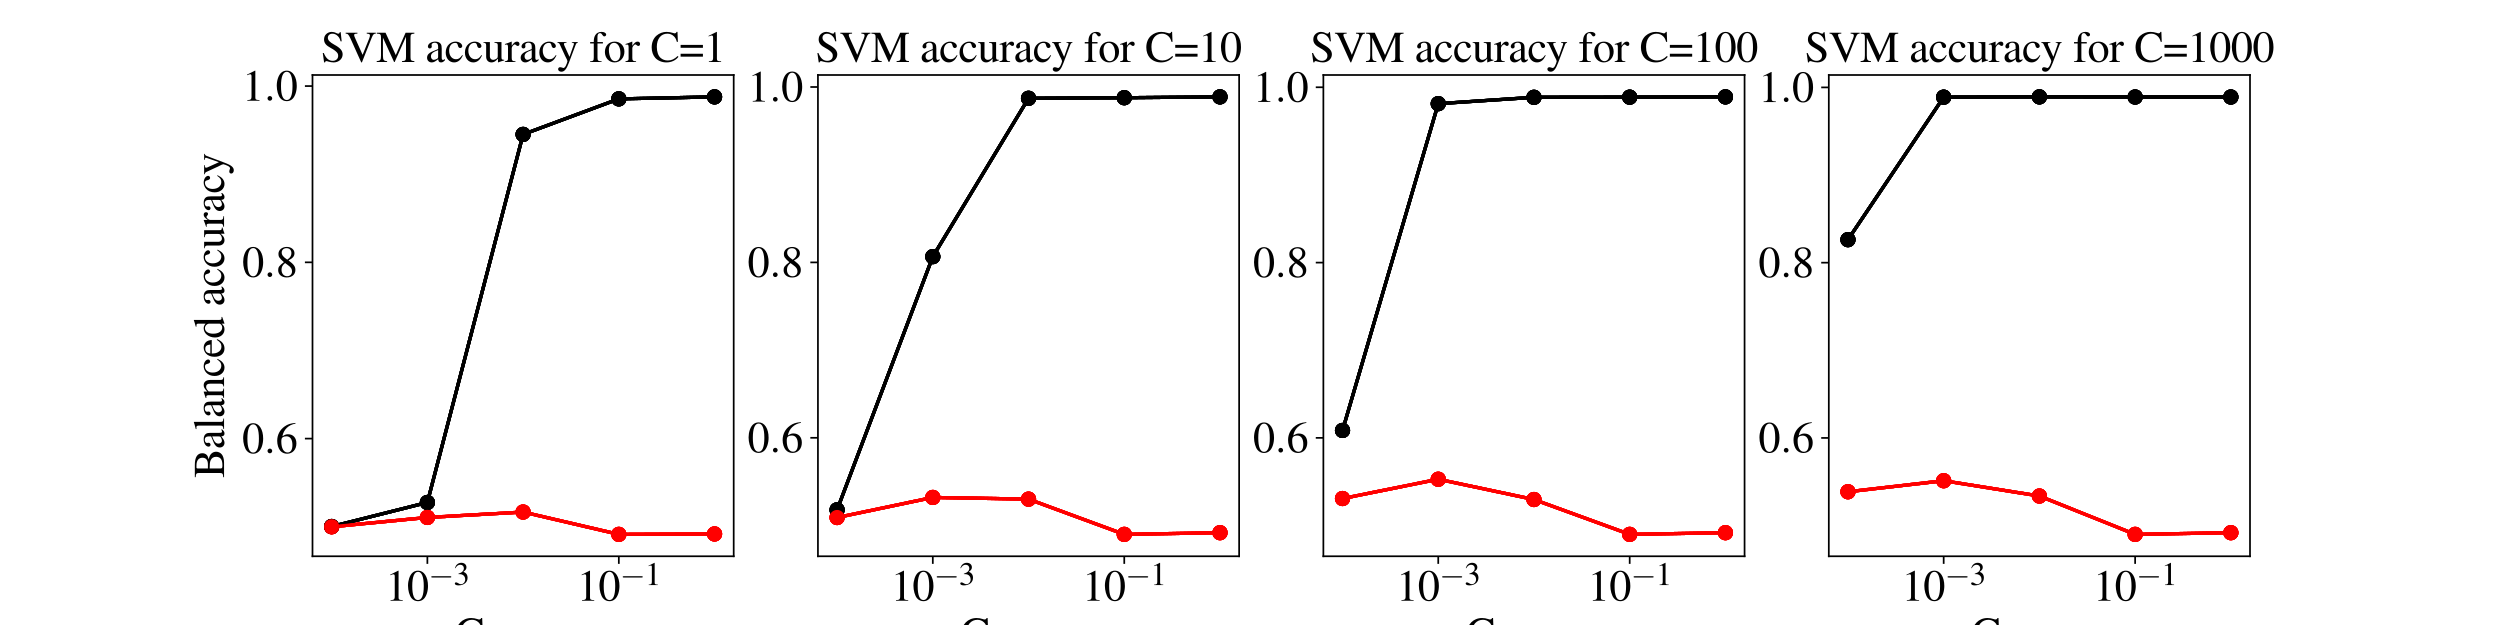 <?xml version="1.0" encoding="utf-8" standalone="no"?>
<!DOCTYPE svg PUBLIC "-//W3C//DTD SVG 1.1//EN"
  "http://www.w3.org/Graphics/SVG/1.1/DTD/svg11.dtd">
<svg xmlns:xlink="http://www.w3.org/1999/xlink" width="1152pt" height="288pt" viewBox="0 0 1152 288" xmlns="http://www.w3.org/2000/svg" version="1.1">
 <defs>
  <style type="text/css">*{stroke-linejoin: round; stroke-linecap: butt}</style>
 </defs>
 <g id="figure_1">
  <g id="patch_1">
   <path d="M 0 288 
L 1152 288 
L 1152 0 
L 0 0 
z
" style="fill: #ffffff"/>
  </g>
  <g id="axes_1">
   <g id="patch_2">
    <path d="M 144 256.32 
L 338.087 256.32 
L 338.087 34.56 
L 144 34.56 
z
" style="fill: #ffffff"/>
   </g>
   <g id="matplotlib.axis_1">
    <g id="xtick_1">
     <g id="line2d_1">
      <defs>
       <path id="m5fb2c43eba" d="M 0 0 
L 0 3.5 
" style="stroke: #000000; stroke-width: 0.8"/>
      </defs>
      <g>
       <use xlink:href="#m5fb2c43eba" x="196.933" y="256.32" style="stroke: #000000; stroke-width: 0.8"/>
      </g>
     </g>
     <g id="text_1">
      <!-- $\mathdefault{10^{-3}}$ -->
      <g transform="translate(177.556 276.829)scale(0.2 -0.2)">
       <defs>
        <path id="NimbusRomNo9L-Regu-31" d="M 1862 4352 
L 710 3776 
L 710 3686 
C 787 3718 858 3743 883 3756 
C 998 3801 1107 3826 1171 3826 
C 1306 3826 1363 3731 1363 3525 
L 1363 599 
C 1363 386 1312 238 1210 179 
C 1114 121 1024 102 755 96 
L 755 0 
L 2522 0 
L 2522 96 
C 2016 102 1914 167 1914 477 
L 1914 4339 
L 1862 4352 
z
" transform="scale(0.016)"/>
        <path id="NimbusRomNo9L-Regu-30" d="M 1626 4352 
C 1274 4352 1005 4243 768 4019 
C 397 3661 154 2924 154 2176 
C 154 1478 365 729 666 371 
C 902 89 1229 -64 1600 -64 
C 1926 -64 2202 44 2432 268 
C 2803 620 3046 1363 3046 2137 
C 3046 3449 2464 4352 1626 4352 
z
M 1606 4185 
C 2144 4185 2432 3462 2432 2124 
C 2432 787 2150 102 1600 102 
C 1050 102 768 787 768 2118 
C 768 3475 1056 4185 1606 4185 
z
" transform="scale(0.016)"/>
        <path id="CMSY10-0" d="M 4218 1472 
C 4326 1472 4442 1472 4442 1600 
C 4442 1728 4326 1728 4218 1728 
L 755 1728 
C 646 1728 531 1728 531 1600 
C 531 1472 646 1472 755 1472 
L 4218 1472 
z
" transform="scale(0.016)"/>
        <path id="NimbusRomNo9L-Regu-33" d="M 979 2137 
C 1357 2137 1504 2124 1658 2067 
C 2054 1926 2304 1561 2304 1120 
C 2304 582 1939 166 1466 166 
C 1293 166 1165 211 928 364 
C 736 480 627 524 518 524 
C 371 524 275 435 275 300 
C 275 76 550 -64 998 -64 
C 1491 -64 1997 102 2298 364 
C 2598 627 2765 998 2765 1427 
C 2765 1753 2662 2054 2477 2252 
C 2349 2393 2227 2470 1946 2592 
C 2387 2892 2547 3129 2547 3475 
C 2547 3993 2138 4352 1549 4352 
C 1229 4352 947 4243 717 4038 
C 525 3865 429 3699 288 3315 
L 384 3289 
C 646 3757 934 3967 1338 3967 
C 1754 3967 2042 3686 2042 3283 
C 2042 3052 1946 2822 1786 2662 
C 1594 2470 1414 2374 979 2220 
L 979 2137 
z
" transform="scale(0.016)"/>
       </defs>
       <use xlink:href="#NimbusRomNo9L-Regu-31" transform="scale(0.996)"/>
       <use xlink:href="#NimbusRomNo9L-Regu-30" transform="translate(49.813 0)scale(0.996)"/>
       <use xlink:href="#CMSY10-0" transform="translate(99.626 36.163)scale(0.737)"/>
       <use xlink:href="#NimbusRomNo9L-Regu-33" transform="translate(156.909 36.163)scale(0.737)"/>
      </g>
     </g>
    </g>
    <g id="xtick_2">
     <g id="line2d_2">
      <g>
       <use xlink:href="#m5fb2c43eba" x="285.154" y="256.32" style="stroke: #000000; stroke-width: 0.8"/>
      </g>
     </g>
     <g id="text_2">
      <!-- $\mathdefault{10^{-1}}$ -->
      <g transform="translate(265.777 276.829)scale(0.2 -0.2)">
       <use xlink:href="#NimbusRomNo9L-Regu-31" transform="scale(0.996)"/>
       <use xlink:href="#NimbusRomNo9L-Regu-30" transform="translate(49.813 0)scale(0.996)"/>
       <use xlink:href="#CMSY10-0" transform="translate(99.626 36.163)scale(0.737)"/>
       <use xlink:href="#NimbusRomNo9L-Regu-31" transform="translate(156.909 36.163)scale(0.737)"/>
      </g>
     </g>
    </g>
    <g id="text_3">
     <!-- Gamma -->
     <g transform="translate(209.502 298.652)scale(0.2 -0.2)">
      <defs>
       <path id="NimbusRomNo9L-Regu-47" d="M 4538 2291 
L 2906 2291 
L 2906 2176 
C 3181 2156 3258 2137 3334 2086 
C 3430 2028 3469 1881 3469 1606 
L 3469 569 
C 3469 364 3078 192 2618 192 
C 1574 192 934 921 934 2112 
C 934 2713 1114 3296 1395 3609 
C 1677 3923 2074 4095 2509 4095 
C 2867 4095 3181 3974 3430 3744 
C 3622 3565 3725 3392 3885 3001 
L 4032 3001 
L 3981 4352 
L 3840 4352 
C 3802 4230 3686 4140 3552 4140 
C 3488 4140 3386 4159 3270 4204 
C 2982 4300 2688 4352 2400 4352 
C 1120 4352 205 3411 205 2105 
C 205 1478 378 998 736 620 
C 1165 179 1779 -64 2483 -64 
C 3034 -64 3834 160 4090 384 
L 4090 1683 
C 4090 2060 4166 2144 4538 2176 
L 4538 2291 
z
" transform="scale(0.016)"/>
       <path id="NimbusRomNo9L-Regu-61" d="M 2829 422 
C 2720 332 2643 300 2547 300 
C 2400 300 2355 390 2355 672 
L 2355 1920 
C 2355 2252 2323 2438 2227 2592 
C 2086 2822 1811 2944 1434 2944 
C 832 2944 358 2630 358 2227 
C 358 2080 486 1952 634 1952 
C 787 1952 922 2080 922 2220 
C 922 2246 915 2278 909 2323 
C 896 2380 890 2432 890 2476 
C 890 2649 1094 2790 1350 2790 
C 1664 2790 1837 2604 1837 2259 
L 1837 1868 
C 851 1472 742 1420 467 1177 
C 326 1049 237 832 237 620 
C 237 217 518 -64 909 -64 
C 1190 -64 1453 70 1843 403 
C 1875 70 1990 -64 2253 -64 
C 2470 -64 2605 12 2829 256 
L 2829 422 
z
M 1837 787 
C 1837 588 1805 531 1670 454 
C 1517 364 1338 307 1203 307 
C 979 307 800 524 800 800 
L 800 825 
C 800 1203 1062 1433 1837 1715 
L 1837 787 
z
" transform="scale(0.016)"/>
       <path id="NimbusRomNo9L-Regu-6d" d="M 122 2547 
C 205 2566 256 2572 326 2572 
C 493 2572 550 2470 550 2163 
L 550 544 
C 550 198 461 102 102 96 
L 102 0 
L 1523 0 
L 1523 96 
C 1184 108 1088 179 1088 428 
L 1088 2233 
C 1088 2246 1139 2310 1184 2355 
C 1344 2502 1619 2611 1843 2611 
C 2125 2611 2266 2387 2266 1939 
L 2266 550 
C 2266 192 2195 121 1830 96 
L 1830 0 
L 3264 0 
L 3264 96 
C 2899 102 2803 211 2803 608 
L 2803 2220 
C 2995 2496 3206 2611 3501 2611 
C 3866 2611 3981 2438 3981 1907 
L 3981 556 
C 3981 192 3930 140 3558 96 
L 3558 0 
L 4960 0 
L 4960 96 
L 4794 108 
C 4602 121 4518 236 4518 486 
L 4518 1804 
C 4518 2560 4269 2944 3776 2944 
C 3405 2944 3078 2777 2733 2406 
C 2618 2771 2400 2944 2054 2944 
C 1773 2944 1594 2854 1062 2451 
L 1062 2931 
L 1018 2944 
C 691 2822 474 2751 122 2655 
L 122 2547 
z
" transform="scale(0.016)"/>
      </defs>
      <use xlink:href="#NimbusRomNo9L-Regu-47" transform="scale(0.996)"/>
      <use xlink:href="#NimbusRomNo9L-Regu-61" transform="translate(71.93 0)scale(0.996)"/>
      <use xlink:href="#NimbusRomNo9L-Regu-6d" transform="translate(116.164 0)scale(0.996)"/>
      <use xlink:href="#NimbusRomNo9L-Regu-6d" transform="translate(193.672 0)scale(0.996)"/>
      <use xlink:href="#NimbusRomNo9L-Regu-61" transform="translate(271.18 0)scale(0.996)"/>
     </g>
    </g>
   </g>
   <g id="matplotlib.axis_2">
    <g id="ytick_1">
     <g id="line2d_3">
      <defs>
       <path id="maacb88fd6e" d="M 0 0 
L -3.5 0 
" style="stroke: #000000; stroke-width: 0.8"/>
      </defs>
      <g>
       <use xlink:href="#maacb88fd6e" x="144" y="202.121" style="stroke: #000000; stroke-width: 0.8"/>
      </g>
     </g>
     <g id="text_4">
      <!-- $\mathdefault{0.6}$ -->
      <g transform="translate(111.556 208.875)scale(0.2 -0.2)">
       <defs>
        <path id="CMMI10-3a" d="M 1229 339 
C 1229 524 1075 678 890 678 
C 704 678 550 524 550 339 
C 550 153 704 0 890 0 
C 1075 0 1229 153 1229 339 
z
" transform="scale(0.016)"/>
        <path id="NimbusRomNo9L-Regu-36" d="M 2854 4390 
C 2125 4326 1754 4204 1286 3878 
C 595 3385 218 2655 218 1801 
C 218 1248 390 688 666 369 
C 909 89 1254 -64 1651 -64 
C 2445 -64 2995 541 2995 1420 
C 2995 2234 2528 2752 1792 2752 
C 1510 2752 1376 2707 973 2463 
C 1146 3430 1862 4121 2867 4288 
L 2854 4390 
z
M 1549 2457 
C 2099 2457 2419 1999 2419 1203 
C 2419 503 2170 115 1722 115 
C 1158 115 813 713 813 1700 
C 813 2024 864 2203 992 2298 
C 1126 2400 1325 2457 1549 2457 
z
" transform="scale(0.016)"/>
       </defs>
       <use xlink:href="#NimbusRomNo9L-Regu-30" transform="scale(0.996)"/>
       <use xlink:href="#CMMI10-3a" transform="translate(49.813 0)scale(0.996)"/>
       <use xlink:href="#NimbusRomNo9L-Regu-36" transform="translate(77.409 0)scale(0.996)"/>
      </g>
     </g>
    </g>
    <g id="ytick_2">
     <g id="line2d_4">
      <g>
       <use xlink:href="#maacb88fd6e" x="144" y="120.891" style="stroke: #000000; stroke-width: 0.8"/>
      </g>
     </g>
     <g id="text_5">
      <!-- $\mathdefault{0.8}$ -->
      <g transform="translate(111.556 127.646)scale(0.2 -0.2)">
       <defs>
        <path id="NimbusRomNo9L-Regu-38" d="M 1856 2400 
C 2490 2739 2714 3008 2714 3443 
C 2714 3968 2253 4352 1613 4352 
C 915 4352 397 3923 397 3341 
C 397 2924 518 2739 1190 2150 
C 499 1625 358 1427 358 992 
C 358 371 864 -64 1587 -64 
C 2355 -64 2848 358 2848 1017 
C 2848 1510 2630 1824 1856 2400 
z
M 1741 1740 
C 2208 1408 2362 1177 2362 819 
C 2362 403 2074 115 1658 115 
C 1171 115 845 486 845 1043 
C 845 1452 986 1721 1357 2022 
L 1741 1740 
z
M 1670 2515 
C 1101 2886 870 3180 870 3539 
C 870 3910 1158 4172 1562 4172 
C 1997 4172 2272 3891 2272 3449 
C 2272 3084 2093 2796 1728 2553 
C 1696 2534 1696 2534 1670 2515 
z
" transform="scale(0.016)"/>
       </defs>
       <use xlink:href="#NimbusRomNo9L-Regu-30" transform="scale(0.996)"/>
       <use xlink:href="#CMMI10-3a" transform="translate(49.813 0)scale(0.996)"/>
       <use xlink:href="#NimbusRomNo9L-Regu-38" transform="translate(77.409 0)scale(0.996)"/>
      </g>
     </g>
    </g>
    <g id="ytick_3">
     <g id="line2d_5">
      <g>
       <use xlink:href="#maacb88fd6e" x="144" y="39.661" style="stroke: #000000; stroke-width: 0.8"/>
      </g>
     </g>
     <g id="text_6">
      <!-- $\mathdefault{1.0}$ -->
      <g transform="translate(111.556 46.416)scale(0.2 -0.2)">
       <use xlink:href="#NimbusRomNo9L-Regu-31" transform="scale(0.996)"/>
       <use xlink:href="#CMMI10-3a" transform="translate(49.813 0)scale(0.996)"/>
       <use xlink:href="#NimbusRomNo9L-Regu-30" transform="translate(77.409 0)scale(0.996)"/>
      </g>
     </g>
    </g>
    <g id="text_7">
     <!-- Balanced accuracy -->
     <g transform="translate(103.242 220.249)rotate(-90)scale(0.2 -0.2)">
      <defs>
       <path id="NimbusRomNo9L-Regu-42" d="M 109 4224 
L 109 4102 
C 646 4070 723 4000 723 3528 
L 723 695 
C 723 223 640 140 109 121 
L 109 0 
L 2246 0 
C 2746 0 3200 134 3437 351 
C 3667 555 3795 842 3795 1148 
C 3795 1429 3680 1684 3482 1869 
C 3290 2041 3117 2118 2701 2220 
C 3034 2303 3168 2367 3322 2500 
C 3482 2641 3578 2877 3578 3138 
C 3578 3853 3008 4224 1901 4224 
L 109 4224 
z
M 1376 2080 
C 1997 2080 2291 2048 2522 1952 
C 2886 1799 3059 1544 3059 1142 
C 3059 798 2925 549 2669 402 
C 2464 287 2202 236 1779 236 
C 1466 236 1376 294 1376 498 
L 1376 2080 
z
M 1376 2335 
L 1376 3795 
C 1376 3929 1421 3987 1517 3987 
L 1798 3987 
C 2534 3987 2925 3680 2925 3113 
C 2925 2615 2586 2335 1984 2335 
L 1376 2335 
z
" transform="scale(0.016)"/>
       <path id="NimbusRomNo9L-Regu-6c" d="M 122 3987 
L 160 3987 
C 230 3993 307 4000 358 4000 
C 563 4000 627 3910 627 3609 
L 627 556 
C 627 211 538 128 134 96 
L 134 0 
L 1645 0 
L 1645 96 
C 1242 121 1165 185 1165 537 
L 1165 4358 
L 1139 4371 
C 806 4262 563 4198 122 4089 
L 122 3987 
z
" transform="scale(0.016)"/>
       <path id="NimbusRomNo9L-Regu-6e" d="M 102 2547 
C 141 2566 205 2572 275 2572 
C 454 2572 512 2476 512 2163 
L 512 576 
C 512 211 442 121 115 96 
L 115 0 
L 1472 0 
L 1472 96 
C 1146 121 1050 198 1050 428 
L 1050 2227 
C 1357 2515 1498 2591 1709 2591 
C 2022 2591 2176 2393 2176 1971 
L 2176 633 
C 2176 230 2093 121 1773 96 
L 1773 0 
L 3104 0 
L 3104 96 
C 2790 128 2714 204 2714 518 
L 2714 1984 
C 2714 2585 2432 2944 1958 2944 
C 1664 2944 1466 2835 1030 2425 
L 1030 2931 
L 986 2944 
C 672 2828 454 2758 102 2655 
L 102 2547 
z
" transform="scale(0.016)"/>
       <path id="NimbusRomNo9L-Regu-63" d="M 2547 998 
C 2240 550 2010 396 1645 396 
C 1062 396 653 908 653 1644 
C 653 2303 1005 2758 1523 2758 
C 1754 2758 1837 2687 1901 2451 
L 1939 2310 
C 1990 2131 2106 2015 2240 2015 
C 2406 2015 2547 2137 2547 2284 
C 2547 2643 2099 2944 1562 2944 
C 1248 2944 922 2815 659 2585 
C 339 2303 160 1868 160 1363 
C 160 531 666 -64 1376 -64 
C 1664 -64 1920 38 2150 236 
C 2323 390 2445 563 2637 940 
L 2547 998 
z
" transform="scale(0.016)"/>
       <path id="NimbusRomNo9L-Regu-65" d="M 2611 1052 
C 2304 564 2029 377 1619 377 
C 1254 377 979 564 794 930 
C 678 1174 634 1386 621 1779 
L 2592 1779 
C 2541 2193 2477 2377 2317 2580 
C 2125 2809 1830 2944 1498 2944 
C 1178 2944 877 2828 634 2612 
C 333 2351 160 1900 160 1374 
C 160 486 621 -64 1357 -64 
C 1965 -64 2445 313 2714 1007 
L 2611 1052 
z
M 634 1984 
C 704 2478 922 2713 1312 2713 
C 1702 2713 1856 2535 1939 1984 
L 634 1984 
z
" transform="scale(0.016)"/>
       <path id="NimbusRomNo9L-Regu-64" d="M 2202 -64 
L 3142 268 
L 3142 371 
C 3027 364 3014 364 2995 364 
C 2765 364 2714 435 2714 729 
L 2714 4358 
L 2682 4371 
C 2374 4262 2150 4198 1741 4089 
L 1741 3987 
C 1792 3993 1830 3993 1882 3993 
C 2118 3993 2176 3929 2176 3667 
L 2176 2668 
C 1933 2873 1760 2944 1504 2944 
C 768 2944 173 2220 173 1312 
C 173 492 653 -64 1357 -64 
C 1715 -64 1958 64 2176 364 
L 2176 -45 
L 2202 -64 
z
M 2176 652 
C 2176 608 2131 531 2067 460 
C 1952 332 1792 268 1606 268 
C 1075 268 723 780 723 1568 
C 723 2291 1037 2764 1523 2764 
C 1862 2764 2176 2464 2176 2124 
L 2176 652 
z
" transform="scale(0.016)"/>
       <path id="NimbusRomNo9L-Regu-75" d="M 3066 319 
L 3034 319 
C 2739 319 2669 390 2669 684 
L 2669 2880 
L 1658 2880 
L 1658 2771 
C 2054 2752 2131 2688 2131 2368 
L 2131 864 
C 2131 684 2099 595 2010 524 
C 1837 384 1638 307 1446 307 
C 1197 307 992 524 992 793 
L 992 2880 
L 58 2880 
L 58 2790 
C 365 2771 454 2675 454 2380 
L 454 768 
C 454 262 762 -64 1229 -64 
C 1466 -64 1715 38 1888 211 
L 2163 486 
L 2163 -45 
L 2189 -64 
C 2509 64 2739 134 3066 224 
L 3066 319 
z
" transform="scale(0.016)"/>
       <path id="NimbusRomNo9L-Regu-72" d="M 45 2496 
C 134 2515 192 2521 269 2521 
C 429 2521 486 2419 486 2137 
L 486 537 
C 486 217 442 172 32 96 
L 32 0 
L 1568 0 
L 1568 96 
C 1133 115 1024 211 1024 576 
L 1024 2016 
C 1024 2220 1299 2540 1472 2540 
C 1510 2540 1568 2508 1638 2444 
C 1741 2355 1811 2316 1894 2316 
C 2048 2316 2144 2425 2144 2604 
C 2144 2815 2010 2944 1792 2944 
C 1523 2944 1338 2796 1024 2342 
L 1024 2931 
L 992 2944 
C 653 2803 422 2720 45 2598 
L 45 2496 
z
" transform="scale(0.016)"/>
       <path id="NimbusRomNo9L-Regu-79" d="M 3040 2880 
L 2176 2880 
L 2176 2783 
C 2381 2783 2483 2726 2483 2623 
C 2483 2597 2477 2559 2458 2514 
L 1837 741 
L 1101 2366 
C 1062 2456 1037 2540 1037 2610 
C 1037 2726 1133 2771 1408 2783 
L 1408 2880 
L 90 2880 
L 90 2790 
C 256 2764 365 2694 416 2585 
L 1146 1005 
L 1165 953 
L 1261 761 
C 1440 439 1542 208 1542 112 
C 1542 15 1395 -389 1286 -582 
C 1197 -749 1056 -871 966 -871 
C 928 -871 870 -858 806 -826 
C 685 -781 576 -755 467 -755 
C 320 -755 192 -884 192 -1037 
C 192 -1248 397 -1408 666 -1408 
C 1094 -1408 1402 -1050 1747 -126 
L 2733 2495 
C 2816 2700 2886 2764 3040 2783 
L 3040 2880 
z
" transform="scale(0.016)"/>
      </defs>
      <use xlink:href="#NimbusRomNo9L-Regu-42" transform="scale(0.996)"/>
      <use xlink:href="#NimbusRomNo9L-Regu-61" transform="translate(66.45 0)scale(0.996)"/>
      <use xlink:href="#NimbusRomNo9L-Regu-6c" transform="translate(110.684 0)scale(0.996)"/>
      <use xlink:href="#NimbusRomNo9L-Regu-61" transform="translate(138.379 0)scale(0.996)"/>
      <use xlink:href="#NimbusRomNo9L-Regu-6e" transform="translate(182.612 0)scale(0.996)"/>
      <use xlink:href="#NimbusRomNo9L-Regu-63" transform="translate(232.426 0)scale(0.996)"/>
      <use xlink:href="#NimbusRomNo9L-Regu-65" transform="translate(276.659 0)scale(0.996)"/>
      <use xlink:href="#NimbusRomNo9L-Regu-64" transform="translate(320.893 0)scale(0.996)"/>
      <use xlink:href="#NimbusRomNo9L-Regu-61" transform="translate(395.612 0)scale(0.996)"/>
      <use xlink:href="#NimbusRomNo9L-Regu-63" transform="translate(439.846 0)scale(0.996)"/>
      <use xlink:href="#NimbusRomNo9L-Regu-63" transform="translate(484.08 0)scale(0.996)"/>
      <use xlink:href="#NimbusRomNo9L-Regu-75" transform="translate(528.313 0)scale(0.996)"/>
      <use xlink:href="#NimbusRomNo9L-Regu-72" transform="translate(578.126 0)scale(0.996)"/>
      <use xlink:href="#NimbusRomNo9L-Regu-61" transform="translate(611.302 0)scale(0.996)"/>
      <use xlink:href="#NimbusRomNo9L-Regu-63" transform="translate(655.535 0)scale(0.996)"/>
      <use xlink:href="#NimbusRomNo9L-Regu-79" transform="translate(698.275 0)scale(0.996)"/>
     </g>
    </g>
   </g>
   <g id="line2d_6">
    <path d="M 152.822 242.604 
L 196.933 231.535 
L 241.043 61.935 
L 285.154 45.557 
L 329.265 44.64 
" clip-path="url(#p37d8de9596)" style="fill: none; stroke: #000000; stroke-width: 1.5; stroke-linecap: square"/>
    <defs>
     <path id="mfe00d1dc39" d="M 0 3 
C 0.796 3 1.559 2.684 2.121 2.121 
C 2.684 1.559 3 0.796 3 0 
C 3 -0.796 2.684 -1.559 2.121 -2.121 
C 1.559 -2.684 0.796 -3 0 -3 
C -0.796 -3 -1.559 -2.684 -2.121 -2.121 
C -2.684 -1.559 -3 -0.796 -3 0 
C -3 0.796 -2.684 1.559 -2.121 2.121 
C -1.559 2.684 -0.796 3 0 3 
z
" style="stroke: #000000"/>
    </defs>
    <g clip-path="url(#p37d8de9596)">
     <use xlink:href="#mfe00d1dc39" x="152.822" y="242.604" style="stroke: #000000"/>
     <use xlink:href="#mfe00d1dc39" x="196.933" y="231.535" style="stroke: #000000"/>
     <use xlink:href="#mfe00d1dc39" x="241.043" y="61.935" style="stroke: #000000"/>
     <use xlink:href="#mfe00d1dc39" x="285.154" y="45.557" style="stroke: #000000"/>
     <use xlink:href="#mfe00d1dc39" x="329.265" y="44.64" style="stroke: #000000"/>
    </g>
   </g>
   <g id="line2d_7">
    <path d="M 152.822 242.735 
L 196.933 238.439 
L 241.043 235.947 
L 285.154 246.24 
L 329.265 246.045 
" clip-path="url(#p37d8de9596)" style="fill: none; stroke: #ff0000; stroke-width: 1.5; stroke-linecap: square"/>
    <defs>
     <path id="mfde1ddfcc6" d="M 0 3 
C 0.796 3 1.559 2.684 2.121 2.121 
C 2.684 1.559 3 0.796 3 0 
C 3 -0.796 2.684 -1.559 2.121 -2.121 
C 1.559 -2.684 0.796 -3 0 -3 
C -0.796 -3 -1.559 -2.684 -2.121 -2.121 
C -2.684 -1.559 -3 -0.796 -3 0 
C -3 0.796 -2.684 1.559 -2.121 2.121 
C -1.559 2.684 -0.796 3 0 3 
z
" style="stroke: #ff0000"/>
    </defs>
    <g clip-path="url(#p37d8de9596)">
     <use xlink:href="#mfde1ddfcc6" x="152.822" y="242.735" style="fill: #ff0000; stroke: #ff0000"/>
     <use xlink:href="#mfde1ddfcc6" x="196.933" y="238.439" style="fill: #ff0000; stroke: #ff0000"/>
     <use xlink:href="#mfde1ddfcc6" x="241.043" y="235.947" style="fill: #ff0000; stroke: #ff0000"/>
     <use xlink:href="#mfde1ddfcc6" x="285.154" y="246.24" style="fill: #ff0000; stroke: #ff0000"/>
     <use xlink:href="#mfde1ddfcc6" x="329.265" y="246.045" style="fill: #ff0000; stroke: #ff0000"/>
    </g>
   </g>
   <g id="line2d_8">
    <path d="M 152.822 242.604 
L 196.933 231.535 
L 241.043 61.935 
L 285.154 45.557 
L 329.265 44.64 
" clip-path="url(#p37d8de9596)" style="fill: none; stroke: #000000; stroke-width: 1.5; stroke-linecap: square"/>
    <g clip-path="url(#p37d8de9596)">
     <use xlink:href="#mfe00d1dc39" x="152.822" y="242.604" style="stroke: #000000"/>
     <use xlink:href="#mfe00d1dc39" x="196.933" y="231.535" style="stroke: #000000"/>
     <use xlink:href="#mfe00d1dc39" x="241.043" y="61.935" style="stroke: #000000"/>
     <use xlink:href="#mfe00d1dc39" x="285.154" y="45.557" style="stroke: #000000"/>
     <use xlink:href="#mfe00d1dc39" x="329.265" y="44.64" style="stroke: #000000"/>
    </g>
   </g>
   <g id="line2d_9">
    <path d="M 152.822 242.735 
L 196.933 238.439 
L 241.043 235.947 
L 285.154 246.24 
L 329.265 246.045 
" clip-path="url(#p37d8de9596)" style="fill: none; stroke: #ff0000; stroke-width: 1.5; stroke-linecap: square"/>
    <g clip-path="url(#p37d8de9596)">
     <use xlink:href="#mfde1ddfcc6" x="152.822" y="242.735" style="fill: #ff0000; stroke: #ff0000"/>
     <use xlink:href="#mfde1ddfcc6" x="196.933" y="238.439" style="fill: #ff0000; stroke: #ff0000"/>
     <use xlink:href="#mfde1ddfcc6" x="241.043" y="235.947" style="fill: #ff0000; stroke: #ff0000"/>
     <use xlink:href="#mfde1ddfcc6" x="285.154" y="246.24" style="fill: #ff0000; stroke: #ff0000"/>
     <use xlink:href="#mfde1ddfcc6" x="329.265" y="246.045" style="fill: #ff0000; stroke: #ff0000"/>
    </g>
   </g>
   <g id="line2d_10">
    <path d="M 152.822 242.604 
L 196.933 231.535 
L 241.043 61.935 
L 285.154 45.557 
L 329.265 44.64 
" clip-path="url(#p37d8de9596)" style="fill: none; stroke: #000000; stroke-width: 1.5; stroke-linecap: square"/>
    <g clip-path="url(#p37d8de9596)">
     <use xlink:href="#mfe00d1dc39" x="152.822" y="242.604" style="stroke: #000000"/>
     <use xlink:href="#mfe00d1dc39" x="196.933" y="231.535" style="stroke: #000000"/>
     <use xlink:href="#mfe00d1dc39" x="241.043" y="61.935" style="stroke: #000000"/>
     <use xlink:href="#mfe00d1dc39" x="285.154" y="45.557" style="stroke: #000000"/>
     <use xlink:href="#mfe00d1dc39" x="329.265" y="44.64" style="stroke: #000000"/>
    </g>
   </g>
   <g id="line2d_11">
    <path d="M 152.822 242.735 
L 196.933 238.439 
L 241.043 235.947 
L 285.154 246.24 
L 329.265 246.045 
" clip-path="url(#p37d8de9596)" style="fill: none; stroke: #ff0000; stroke-width: 1.5; stroke-linecap: square"/>
    <g clip-path="url(#p37d8de9596)">
     <use xlink:href="#mfde1ddfcc6" x="152.822" y="242.735" style="fill: #ff0000; stroke: #ff0000"/>
     <use xlink:href="#mfde1ddfcc6" x="196.933" y="238.439" style="fill: #ff0000; stroke: #ff0000"/>
     <use xlink:href="#mfde1ddfcc6" x="241.043" y="235.947" style="fill: #ff0000; stroke: #ff0000"/>
     <use xlink:href="#mfde1ddfcc6" x="285.154" y="246.24" style="fill: #ff0000; stroke: #ff0000"/>
     <use xlink:href="#mfde1ddfcc6" x="329.265" y="246.045" style="fill: #ff0000; stroke: #ff0000"/>
    </g>
   </g>
   <g id="line2d_12">
    <path d="M 152.822 242.604 
L 196.933 231.535 
L 241.043 61.935 
L 285.154 45.557 
L 329.265 44.64 
" clip-path="url(#p37d8de9596)" style="fill: none; stroke: #000000; stroke-width: 1.5; stroke-linecap: square"/>
    <g clip-path="url(#p37d8de9596)">
     <use xlink:href="#mfe00d1dc39" x="152.822" y="242.604" style="stroke: #000000"/>
     <use xlink:href="#mfe00d1dc39" x="196.933" y="231.535" style="stroke: #000000"/>
     <use xlink:href="#mfe00d1dc39" x="241.043" y="61.935" style="stroke: #000000"/>
     <use xlink:href="#mfe00d1dc39" x="285.154" y="45.557" style="stroke: #000000"/>
     <use xlink:href="#mfe00d1dc39" x="329.265" y="44.64" style="stroke: #000000"/>
    </g>
   </g>
   <g id="line2d_13">
    <path d="M 152.822 242.735 
L 196.933 238.439 
L 241.043 235.947 
L 285.154 246.24 
L 329.265 246.045 
" clip-path="url(#p37d8de9596)" style="fill: none; stroke: #ff0000; stroke-width: 1.5; stroke-linecap: square"/>
    <g clip-path="url(#p37d8de9596)">
     <use xlink:href="#mfde1ddfcc6" x="152.822" y="242.735" style="fill: #ff0000; stroke: #ff0000"/>
     <use xlink:href="#mfde1ddfcc6" x="196.933" y="238.439" style="fill: #ff0000; stroke: #ff0000"/>
     <use xlink:href="#mfde1ddfcc6" x="241.043" y="235.947" style="fill: #ff0000; stroke: #ff0000"/>
     <use xlink:href="#mfde1ddfcc6" x="285.154" y="246.24" style="fill: #ff0000; stroke: #ff0000"/>
     <use xlink:href="#mfde1ddfcc6" x="329.265" y="246.045" style="fill: #ff0000; stroke: #ff0000"/>
    </g>
   </g>
   <g id="line2d_14">
    <path d="M 152.822 242.604 
L 196.933 231.535 
L 241.043 61.935 
L 285.154 45.557 
L 329.265 44.64 
" clip-path="url(#p37d8de9596)" style="fill: none; stroke: #000000; stroke-width: 1.5; stroke-linecap: square"/>
    <g clip-path="url(#p37d8de9596)">
     <use xlink:href="#mfe00d1dc39" x="152.822" y="242.604" style="stroke: #000000"/>
     <use xlink:href="#mfe00d1dc39" x="196.933" y="231.535" style="stroke: #000000"/>
     <use xlink:href="#mfe00d1dc39" x="241.043" y="61.935" style="stroke: #000000"/>
     <use xlink:href="#mfe00d1dc39" x="285.154" y="45.557" style="stroke: #000000"/>
     <use xlink:href="#mfe00d1dc39" x="329.265" y="44.64" style="stroke: #000000"/>
    </g>
   </g>
   <g id="line2d_15">
    <path d="M 152.822 242.735 
L 196.933 238.439 
L 241.043 235.947 
L 285.154 246.24 
L 329.265 246.045 
" clip-path="url(#p37d8de9596)" style="fill: none; stroke: #ff0000; stroke-width: 1.5; stroke-linecap: square"/>
    <g clip-path="url(#p37d8de9596)">
     <use xlink:href="#mfde1ddfcc6" x="152.822" y="242.735" style="fill: #ff0000; stroke: #ff0000"/>
     <use xlink:href="#mfde1ddfcc6" x="196.933" y="238.439" style="fill: #ff0000; stroke: #ff0000"/>
     <use xlink:href="#mfde1ddfcc6" x="241.043" y="235.947" style="fill: #ff0000; stroke: #ff0000"/>
     <use xlink:href="#mfde1ddfcc6" x="285.154" y="246.24" style="fill: #ff0000; stroke: #ff0000"/>
     <use xlink:href="#mfde1ddfcc6" x="329.265" y="246.045" style="fill: #ff0000; stroke: #ff0000"/>
    </g>
   </g>
   <g id="patch_3">
    <path d="M 144 256.32 
L 144 34.56 
" style="fill: none; stroke: #000000; stroke-width: 0.8; stroke-linejoin: miter; stroke-linecap: square"/>
   </g>
   <g id="patch_4">
    <path d="M 338.087 256.32 
L 338.087 34.56 
" style="fill: none; stroke: #000000; stroke-width: 0.8; stroke-linejoin: miter; stroke-linecap: square"/>
   </g>
   <g id="patch_5">
    <path d="M 144 256.32 
L 338.087 256.32 
" style="fill: none; stroke: #000000; stroke-width: 0.8; stroke-linejoin: miter; stroke-linecap: square"/>
   </g>
   <g id="patch_6">
    <path d="M 144 34.56 
L 338.087 34.56 
" style="fill: none; stroke: #000000; stroke-width: 0.8; stroke-linejoin: miter; stroke-linecap: square"/>
   </g>
   <g id="text_8">
    <!-- SVM accuracy for C=1 -->
    <g transform="translate(147.874 28.56)scale(0.2 -0.2)">
     <defs>
      <path id="NimbusRomNo9L-Regu-53" d="M 2861 4313 
L 2726 4313 
C 2701 4166 2630 4095 2522 4095 
C 2458 4095 2349 4121 2240 4172 
C 2003 4300 1766 4352 1562 4352 
C 1286 4352 1005 4243 794 4057 
C 570 3859 454 3590 454 3257 
C 454 2745 736 2387 1453 2009 
C 1914 1766 2246 1504 2406 1260 
C 2464 1177 2496 1043 2496 889 
C 2496 460 2176 166 1709 166 
C 1139 166 736 518 416 1299 
L 269 1299 
L 461 -58 
L 602 -58 
C 608 38 685 128 781 128 
C 851 128 960 102 1082 57 
C 1325 -13 1581 -64 1837 -64 
C 2573 -64 3142 441 3142 1100 
C 3142 1625 2790 2041 1946 2496 
C 1274 2867 1005 3148 1005 3494 
C 1005 3846 1274 4089 1670 4089 
C 1958 4089 2227 3968 2451 3737 
C 2650 3533 2739 3366 2842 2988 
L 3002 2988 
L 2861 4313 
z
" transform="scale(0.016)"/>
      <path id="NimbusRomNo9L-Regu-56" d="M 4461 4224 
L 3149 4224 
L 3149 4102 
C 3501 4083 3616 4013 3616 3835 
C 3616 3733 3571 3561 3494 3370 
L 2554 1032 
L 1587 3185 
C 1376 3650 1325 3796 1325 3892 
C 1325 4013 1414 4077 1619 4089 
C 1645 4089 1715 4095 1805 4102 
L 1805 4224 
L 102 4224 
L 102 4102 
C 416 4089 506 4000 781 3433 
L 2355 -64 
L 2451 -64 
L 3872 3510 
C 4083 4013 4154 4083 4461 4102 
L 4461 4224 
z
" transform="scale(0.016)"/>
      <path id="NimbusRomNo9L-Regu-4d" d="M 4314 3656 
L 4314 765 
C 4314 236 4237 153 3731 121 
L 3731 0 
L 5523 0 
L 5523 121 
C 5056 153 4966 242 4966 695 
L 4966 3528 
C 4966 3981 5050 4064 5523 4102 
L 5523 4224 
L 4250 4224 
L 2835 1002 
L 1357 4224 
L 90 4224 
L 90 4102 
C 614 4070 698 3994 698 3528 
L 698 938 
C 698 281 608 159 77 121 
L 77 0 
L 1581 0 
L 1581 121 
C 1088 147 979 293 979 938 
L 979 3509 
L 2586 0 
L 2675 0 
L 4314 3656 
z
" transform="scale(0.016)"/>
      <path id="NimbusRomNo9L-Regu-66" d="M 1978 2880 
L 1190 2880 
L 1190 3611 
C 1190 3977 1312 4172 1555 4172 
C 1690 4172 1779 4109 1894 3926 
C 1997 3762 2074 3699 2182 3699 
C 2330 3699 2451 3813 2451 3958 
C 2451 4185 2170 4352 1786 4352 
C 1389 4352 1050 4179 883 3889 
C 717 3611 666 3384 659 2880 
L 134 2880 
L 134 2675 
L 659 2675 
L 659 665 
C 659 198 589 121 128 96 
L 128 0 
L 1792 0 
L 1792 96 
C 1267 115 1197 185 1197 665 
L 1197 2675 
L 1978 2675 
L 1978 2880 
z
" transform="scale(0.016)"/>
      <path id="NimbusRomNo9L-Regu-6f" d="M 1600 2944 
C 768 2944 186 2329 186 1446 
C 186 582 781 -64 1587 -64 
C 2394 -64 3008 614 3008 1497 
C 3008 2336 2419 2944 1600 2944 
z
M 1517 2764 
C 2054 2764 2432 2150 2432 1273 
C 2432 550 2144 115 1664 115 
C 1414 115 1178 268 1043 524 
C 864 857 762 1305 762 1760 
C 762 2368 1062 2764 1517 2764 
z
" transform="scale(0.016)"/>
      <path id="NimbusRomNo9L-Regu-43" d="M 3968 2905 
L 3910 4352 
L 3776 4352 
C 3738 4217 3635 4140 3507 4140 
C 3450 4140 3354 4159 3258 4198 
C 2944 4300 2624 4352 2323 4352 
C 1798 4352 1267 4153 870 3801 
C 422 3405 179 2809 179 2105 
C 179 1510 371 960 698 595 
C 1082 179 1670 -64 2304 -64 
C 3027 -64 3661 230 4051 748 
L 3936 864 
C 3462 409 3040 217 2509 217 
C 2106 217 1747 345 1472 588 
C 1120 902 922 1478 922 2188 
C 922 3347 1517 4095 2445 4095 
C 2810 4095 3142 3961 3398 3705 
C 3603 3501 3699 3321 3821 2905 
L 3968 2905 
z
" transform="scale(0.016)"/>
      <path id="NimbusRomNo9L-Regu-3d" d="M 3418 2470 
L 192 2470 
L 192 2048 
L 3418 2048 
L 3418 2470 
z
M 3418 1190 
L 192 1190 
L 192 768 
L 3418 768 
L 3418 1190 
z
" transform="scale(0.016)"/>
     </defs>
     <use xlink:href="#NimbusRomNo9L-Regu-53" transform="scale(0.996)"/>
     <use xlink:href="#NimbusRomNo9L-Regu-56" transform="translate(55.392 0)scale(0.996)"/>
     <use xlink:href="#NimbusRomNo9L-Regu-4d" transform="translate(127.322 0)scale(0.996)"/>
     <use xlink:href="#NimbusRomNo9L-Regu-61" transform="translate(240.795 0)scale(0.996)"/>
     <use xlink:href="#NimbusRomNo9L-Regu-63" transform="translate(285.029 0)scale(0.996)"/>
     <use xlink:href="#NimbusRomNo9L-Regu-63" transform="translate(329.262 0)scale(0.996)"/>
     <use xlink:href="#NimbusRomNo9L-Regu-75" transform="translate(373.496 0)scale(0.996)"/>
     <use xlink:href="#NimbusRomNo9L-Regu-72" transform="translate(423.309 0)scale(0.996)"/>
     <use xlink:href="#NimbusRomNo9L-Regu-61" transform="translate(456.484 0)scale(0.996)"/>
     <use xlink:href="#NimbusRomNo9L-Regu-63" transform="translate(500.718 0)scale(0.996)"/>
     <use xlink:href="#NimbusRomNo9L-Regu-79" transform="translate(543.458 0)scale(0.996)"/>
     <use xlink:href="#NimbusRomNo9L-Regu-66" transform="translate(618.178 0)scale(0.996)"/>
     <use xlink:href="#NimbusRomNo9L-Regu-6f" transform="translate(651.353 0)scale(0.996)"/>
     <use xlink:href="#NimbusRomNo9L-Regu-72" transform="translate(701.166 0)scale(0.996)"/>
     <use xlink:href="#NimbusRomNo9L-Regu-43" transform="translate(759.248 0)scale(0.996)"/>
     <use xlink:href="#NimbusRomNo9L-Regu-3d" transform="translate(825.698 0)scale(0.996)"/>
     <use xlink:href="#NimbusRomNo9L-Regu-31" transform="translate(881.886 0)scale(0.996)"/>
    </g>
   </g>
  </g>
  <g id="axes_2">
   <g id="patch_7">
    <path d="M 376.904 256.32 
L 570.991 256.32 
L 570.991 34.56 
L 376.904 34.56 
z
" style="fill: #ffffff"/>
   </g>
   <g id="matplotlib.axis_3">
    <g id="xtick_3">
     <g id="line2d_16">
      <g>
       <use xlink:href="#m5fb2c43eba" x="429.837" y="256.32" style="stroke: #000000; stroke-width: 0.8"/>
      </g>
     </g>
     <g id="text_9">
      <!-- $\mathdefault{10^{-3}}$ -->
      <g transform="translate(410.46 276.829)scale(0.2 -0.2)">
       <use xlink:href="#NimbusRomNo9L-Regu-31" transform="scale(0.996)"/>
       <use xlink:href="#NimbusRomNo9L-Regu-30" transform="translate(49.813 0)scale(0.996)"/>
       <use xlink:href="#CMSY10-0" transform="translate(99.626 36.163)scale(0.737)"/>
       <use xlink:href="#NimbusRomNo9L-Regu-33" transform="translate(156.909 36.163)scale(0.737)"/>
      </g>
     </g>
    </g>
    <g id="xtick_4">
     <g id="line2d_17">
      <g>
       <use xlink:href="#m5fb2c43eba" x="518.058" y="256.32" style="stroke: #000000; stroke-width: 0.8"/>
      </g>
     </g>
     <g id="text_10">
      <!-- $\mathdefault{10^{-1}}$ -->
      <g transform="translate(498.681 276.829)scale(0.2 -0.2)">
       <use xlink:href="#NimbusRomNo9L-Regu-31" transform="scale(0.996)"/>
       <use xlink:href="#NimbusRomNo9L-Regu-30" transform="translate(49.813 0)scale(0.996)"/>
       <use xlink:href="#CMSY10-0" transform="translate(99.626 36.163)scale(0.737)"/>
       <use xlink:href="#NimbusRomNo9L-Regu-31" transform="translate(156.909 36.163)scale(0.737)"/>
      </g>
     </g>
    </g>
    <g id="text_11">
     <!-- Gamma -->
     <g transform="translate(442.406 298.652)scale(0.2 -0.2)">
      <use xlink:href="#NimbusRomNo9L-Regu-47" transform="scale(0.996)"/>
      <use xlink:href="#NimbusRomNo9L-Regu-61" transform="translate(71.93 0)scale(0.996)"/>
      <use xlink:href="#NimbusRomNo9L-Regu-6d" transform="translate(116.164 0)scale(0.996)"/>
      <use xlink:href="#NimbusRomNo9L-Regu-6d" transform="translate(193.672 0)scale(0.996)"/>
      <use xlink:href="#NimbusRomNo9L-Regu-61" transform="translate(271.18 0)scale(0.996)"/>
     </g>
    </g>
   </g>
   <g id="matplotlib.axis_4">
    <g id="ytick_4">
     <g id="line2d_18">
      <g>
       <use xlink:href="#maacb88fd6e" x="376.904" y="201.752" style="stroke: #000000; stroke-width: 0.8"/>
      </g>
     </g>
     <g id="text_12">
      <!-- $\mathdefault{0.6}$ -->
      <g transform="translate(344.46 208.507)scale(0.2 -0.2)">
       <use xlink:href="#NimbusRomNo9L-Regu-30" transform="scale(0.996)"/>
       <use xlink:href="#CMMI10-3a" transform="translate(49.813 0)scale(0.996)"/>
       <use xlink:href="#NimbusRomNo9L-Regu-36" transform="translate(77.409 0)scale(0.996)"/>
      </g>
     </g>
    </g>
    <g id="ytick_5">
     <g id="line2d_19">
      <g>
       <use xlink:href="#maacb88fd6e" x="376.904" y="120.914" style="stroke: #000000; stroke-width: 0.8"/>
      </g>
     </g>
     <g id="text_13">
      <!-- $\mathdefault{0.8}$ -->
      <g transform="translate(344.46 127.669)scale(0.2 -0.2)">
       <use xlink:href="#NimbusRomNo9L-Regu-30" transform="scale(0.996)"/>
       <use xlink:href="#CMMI10-3a" transform="translate(49.813 0)scale(0.996)"/>
       <use xlink:href="#NimbusRomNo9L-Regu-38" transform="translate(77.409 0)scale(0.996)"/>
      </g>
     </g>
    </g>
    <g id="ytick_6">
     <g id="line2d_20">
      <g>
       <use xlink:href="#maacb88fd6e" x="376.904" y="40.077" style="stroke: #000000; stroke-width: 0.8"/>
      </g>
     </g>
     <g id="text_14">
      <!-- $\mathdefault{1.0}$ -->
      <g transform="translate(344.46 46.831)scale(0.2 -0.2)">
       <use xlink:href="#NimbusRomNo9L-Regu-31" transform="scale(0.996)"/>
       <use xlink:href="#CMMI10-3a" transform="translate(49.813 0)scale(0.996)"/>
       <use xlink:href="#NimbusRomNo9L-Regu-30" transform="translate(77.409 0)scale(0.996)"/>
      </g>
     </g>
    </g>
   </g>
   <g id="line2d_21">
    <path d="M 385.726 234.938 
L 429.837 118.256 
L 473.948 45.294 
L 518.058 45.031 
L 562.169 44.64 
" clip-path="url(#p1120870c23)" style="fill: none; stroke: #000000; stroke-width: 1.5; stroke-linecap: square"/>
    <g clip-path="url(#p1120870c23)">
     <use xlink:href="#mfe00d1dc39" x="385.726" y="234.938" style="stroke: #000000"/>
     <use xlink:href="#mfe00d1dc39" x="429.837" y="118.256" style="stroke: #000000"/>
     <use xlink:href="#mfe00d1dc39" x="473.948" y="45.294" style="stroke: #000000"/>
     <use xlink:href="#mfe00d1dc39" x="518.058" y="45.031" style="stroke: #000000"/>
     <use xlink:href="#mfe00d1dc39" x="562.169" y="44.64" style="stroke: #000000"/>
    </g>
   </g>
   <g id="line2d_22">
    <path d="M 385.726 238.477 
L 429.837 229.22 
L 473.948 230.004 
L 518.058 246.24 
L 562.169 245.465 
" clip-path="url(#p1120870c23)" style="fill: none; stroke: #ff0000; stroke-width: 1.5; stroke-linecap: square"/>
    <g clip-path="url(#p1120870c23)">
     <use xlink:href="#mfde1ddfcc6" x="385.726" y="238.477" style="fill: #ff0000; stroke: #ff0000"/>
     <use xlink:href="#mfde1ddfcc6" x="429.837" y="229.22" style="fill: #ff0000; stroke: #ff0000"/>
     <use xlink:href="#mfde1ddfcc6" x="473.948" y="230.004" style="fill: #ff0000; stroke: #ff0000"/>
     <use xlink:href="#mfde1ddfcc6" x="518.058" y="246.24" style="fill: #ff0000; stroke: #ff0000"/>
     <use xlink:href="#mfde1ddfcc6" x="562.169" y="245.465" style="fill: #ff0000; stroke: #ff0000"/>
    </g>
   </g>
   <g id="line2d_23">
    <path d="M 385.726 234.938 
L 429.837 118.256 
L 473.948 45.294 
L 518.058 45.031 
L 562.169 44.64 
" clip-path="url(#p1120870c23)" style="fill: none; stroke: #000000; stroke-width: 1.5; stroke-linecap: square"/>
    <g clip-path="url(#p1120870c23)">
     <use xlink:href="#mfe00d1dc39" x="385.726" y="234.938" style="stroke: #000000"/>
     <use xlink:href="#mfe00d1dc39" x="429.837" y="118.256" style="stroke: #000000"/>
     <use xlink:href="#mfe00d1dc39" x="473.948" y="45.294" style="stroke: #000000"/>
     <use xlink:href="#mfe00d1dc39" x="518.058" y="45.031" style="stroke: #000000"/>
     <use xlink:href="#mfe00d1dc39" x="562.169" y="44.64" style="stroke: #000000"/>
    </g>
   </g>
   <g id="line2d_24">
    <path d="M 385.726 238.477 
L 429.837 229.22 
L 473.948 230.004 
L 518.058 246.24 
L 562.169 245.465 
" clip-path="url(#p1120870c23)" style="fill: none; stroke: #ff0000; stroke-width: 1.5; stroke-linecap: square"/>
    <g clip-path="url(#p1120870c23)">
     <use xlink:href="#mfde1ddfcc6" x="385.726" y="238.477" style="fill: #ff0000; stroke: #ff0000"/>
     <use xlink:href="#mfde1ddfcc6" x="429.837" y="229.22" style="fill: #ff0000; stroke: #ff0000"/>
     <use xlink:href="#mfde1ddfcc6" x="473.948" y="230.004" style="fill: #ff0000; stroke: #ff0000"/>
     <use xlink:href="#mfde1ddfcc6" x="518.058" y="246.24" style="fill: #ff0000; stroke: #ff0000"/>
     <use xlink:href="#mfde1ddfcc6" x="562.169" y="245.465" style="fill: #ff0000; stroke: #ff0000"/>
    </g>
   </g>
   <g id="line2d_25">
    <path d="M 385.726 234.938 
L 429.837 118.256 
L 473.948 45.294 
L 518.058 45.031 
L 562.169 44.64 
" clip-path="url(#p1120870c23)" style="fill: none; stroke: #000000; stroke-width: 1.5; stroke-linecap: square"/>
    <g clip-path="url(#p1120870c23)">
     <use xlink:href="#mfe00d1dc39" x="385.726" y="234.938" style="stroke: #000000"/>
     <use xlink:href="#mfe00d1dc39" x="429.837" y="118.256" style="stroke: #000000"/>
     <use xlink:href="#mfe00d1dc39" x="473.948" y="45.294" style="stroke: #000000"/>
     <use xlink:href="#mfe00d1dc39" x="518.058" y="45.031" style="stroke: #000000"/>
     <use xlink:href="#mfe00d1dc39" x="562.169" y="44.64" style="stroke: #000000"/>
    </g>
   </g>
   <g id="line2d_26">
    <path d="M 385.726 238.477 
L 429.837 229.22 
L 473.948 230.004 
L 518.058 246.24 
L 562.169 245.465 
" clip-path="url(#p1120870c23)" style="fill: none; stroke: #ff0000; stroke-width: 1.5; stroke-linecap: square"/>
    <g clip-path="url(#p1120870c23)">
     <use xlink:href="#mfde1ddfcc6" x="385.726" y="238.477" style="fill: #ff0000; stroke: #ff0000"/>
     <use xlink:href="#mfde1ddfcc6" x="429.837" y="229.22" style="fill: #ff0000; stroke: #ff0000"/>
     <use xlink:href="#mfde1ddfcc6" x="473.948" y="230.004" style="fill: #ff0000; stroke: #ff0000"/>
     <use xlink:href="#mfde1ddfcc6" x="518.058" y="246.24" style="fill: #ff0000; stroke: #ff0000"/>
     <use xlink:href="#mfde1ddfcc6" x="562.169" y="245.465" style="fill: #ff0000; stroke: #ff0000"/>
    </g>
   </g>
   <g id="line2d_27">
    <path d="M 385.726 234.938 
L 429.837 118.256 
L 473.948 45.294 
L 518.058 45.031 
L 562.169 44.64 
" clip-path="url(#p1120870c23)" style="fill: none; stroke: #000000; stroke-width: 1.5; stroke-linecap: square"/>
    <g clip-path="url(#p1120870c23)">
     <use xlink:href="#mfe00d1dc39" x="385.726" y="234.938" style="stroke: #000000"/>
     <use xlink:href="#mfe00d1dc39" x="429.837" y="118.256" style="stroke: #000000"/>
     <use xlink:href="#mfe00d1dc39" x="473.948" y="45.294" style="stroke: #000000"/>
     <use xlink:href="#mfe00d1dc39" x="518.058" y="45.031" style="stroke: #000000"/>
     <use xlink:href="#mfe00d1dc39" x="562.169" y="44.64" style="stroke: #000000"/>
    </g>
   </g>
   <g id="line2d_28">
    <path d="M 385.726 238.477 
L 429.837 229.22 
L 473.948 230.004 
L 518.058 246.24 
L 562.169 245.465 
" clip-path="url(#p1120870c23)" style="fill: none; stroke: #ff0000; stroke-width: 1.5; stroke-linecap: square"/>
    <g clip-path="url(#p1120870c23)">
     <use xlink:href="#mfde1ddfcc6" x="385.726" y="238.477" style="fill: #ff0000; stroke: #ff0000"/>
     <use xlink:href="#mfde1ddfcc6" x="429.837" y="229.22" style="fill: #ff0000; stroke: #ff0000"/>
     <use xlink:href="#mfde1ddfcc6" x="473.948" y="230.004" style="fill: #ff0000; stroke: #ff0000"/>
     <use xlink:href="#mfde1ddfcc6" x="518.058" y="246.24" style="fill: #ff0000; stroke: #ff0000"/>
     <use xlink:href="#mfde1ddfcc6" x="562.169" y="245.465" style="fill: #ff0000; stroke: #ff0000"/>
    </g>
   </g>
   <g id="line2d_29">
    <path d="M 385.726 234.938 
L 429.837 118.256 
L 473.948 45.294 
L 518.058 45.031 
L 562.169 44.64 
" clip-path="url(#p1120870c23)" style="fill: none; stroke: #000000; stroke-width: 1.5; stroke-linecap: square"/>
    <g clip-path="url(#p1120870c23)">
     <use xlink:href="#mfe00d1dc39" x="385.726" y="234.938" style="stroke: #000000"/>
     <use xlink:href="#mfe00d1dc39" x="429.837" y="118.256" style="stroke: #000000"/>
     <use xlink:href="#mfe00d1dc39" x="473.948" y="45.294" style="stroke: #000000"/>
     <use xlink:href="#mfe00d1dc39" x="518.058" y="45.031" style="stroke: #000000"/>
     <use xlink:href="#mfe00d1dc39" x="562.169" y="44.64" style="stroke: #000000"/>
    </g>
   </g>
   <g id="line2d_30">
    <path d="M 385.726 238.477 
L 429.837 229.22 
L 473.948 230.004 
L 518.058 246.24 
L 562.169 245.465 
" clip-path="url(#p1120870c23)" style="fill: none; stroke: #ff0000; stroke-width: 1.5; stroke-linecap: square"/>
    <g clip-path="url(#p1120870c23)">
     <use xlink:href="#mfde1ddfcc6" x="385.726" y="238.477" style="fill: #ff0000; stroke: #ff0000"/>
     <use xlink:href="#mfde1ddfcc6" x="429.837" y="229.22" style="fill: #ff0000; stroke: #ff0000"/>
     <use xlink:href="#mfde1ddfcc6" x="473.948" y="230.004" style="fill: #ff0000; stroke: #ff0000"/>
     <use xlink:href="#mfde1ddfcc6" x="518.058" y="246.24" style="fill: #ff0000; stroke: #ff0000"/>
     <use xlink:href="#mfde1ddfcc6" x="562.169" y="245.465" style="fill: #ff0000; stroke: #ff0000"/>
    </g>
   </g>
   <g id="patch_8">
    <path d="M 376.904 256.32 
L 376.904 34.56 
" style="fill: none; stroke: #000000; stroke-width: 0.8; stroke-linejoin: miter; stroke-linecap: square"/>
   </g>
   <g id="patch_9">
    <path d="M 570.991 256.32 
L 570.991 34.56 
" style="fill: none; stroke: #000000; stroke-width: 0.8; stroke-linejoin: miter; stroke-linecap: square"/>
   </g>
   <g id="patch_10">
    <path d="M 376.904 256.32 
L 570.991 256.32 
" style="fill: none; stroke: #000000; stroke-width: 0.8; stroke-linejoin: miter; stroke-linecap: square"/>
   </g>
   <g id="patch_11">
    <path d="M 376.904 34.56 
L 570.991 34.56 
" style="fill: none; stroke: #000000; stroke-width: 0.8; stroke-linejoin: miter; stroke-linecap: square"/>
   </g>
   <g id="text_15">
    <!-- SVM accuracy for C=10 -->
    <g transform="translate(375.797 28.56)scale(0.2 -0.2)">
     <use xlink:href="#NimbusRomNo9L-Regu-53" transform="scale(0.996)"/>
     <use xlink:href="#NimbusRomNo9L-Regu-56" transform="translate(55.392 0)scale(0.996)"/>
     <use xlink:href="#NimbusRomNo9L-Regu-4d" transform="translate(127.322 0)scale(0.996)"/>
     <use xlink:href="#NimbusRomNo9L-Regu-61" transform="translate(240.795 0)scale(0.996)"/>
     <use xlink:href="#NimbusRomNo9L-Regu-63" transform="translate(285.029 0)scale(0.996)"/>
     <use xlink:href="#NimbusRomNo9L-Regu-63" transform="translate(329.262 0)scale(0.996)"/>
     <use xlink:href="#NimbusRomNo9L-Regu-75" transform="translate(373.496 0)scale(0.996)"/>
     <use xlink:href="#NimbusRomNo9L-Regu-72" transform="translate(423.309 0)scale(0.996)"/>
     <use xlink:href="#NimbusRomNo9L-Regu-61" transform="translate(456.484 0)scale(0.996)"/>
     <use xlink:href="#NimbusRomNo9L-Regu-63" transform="translate(500.718 0)scale(0.996)"/>
     <use xlink:href="#NimbusRomNo9L-Regu-79" transform="translate(543.458 0)scale(0.996)"/>
     <use xlink:href="#NimbusRomNo9L-Regu-66" transform="translate(618.178 0)scale(0.996)"/>
     <use xlink:href="#NimbusRomNo9L-Regu-6f" transform="translate(651.353 0)scale(0.996)"/>
     <use xlink:href="#NimbusRomNo9L-Regu-72" transform="translate(701.166 0)scale(0.996)"/>
     <use xlink:href="#NimbusRomNo9L-Regu-43" transform="translate(759.248 0)scale(0.996)"/>
     <use xlink:href="#NimbusRomNo9L-Regu-3d" transform="translate(825.698 0)scale(0.996)"/>
     <use xlink:href="#NimbusRomNo9L-Regu-31" transform="translate(881.886 0)scale(0.996)"/>
     <use xlink:href="#NimbusRomNo9L-Regu-30" transform="translate(931.7 0)scale(0.996)"/>
    </g>
   </g>
  </g>
  <g id="axes_3">
   <g id="patch_12">
    <path d="M 609.809 256.32 
L 803.896 256.32 
L 803.896 34.56 
L 609.809 34.56 
z
" style="fill: #ffffff"/>
   </g>
   <g id="matplotlib.axis_5">
    <g id="xtick_5">
     <g id="line2d_31">
      <g>
       <use xlink:href="#m5fb2c43eba" x="662.742" y="256.32" style="stroke: #000000; stroke-width: 0.8"/>
      </g>
     </g>
     <g id="text_16">
      <!-- $\mathdefault{10^{-3}}$ -->
      <g transform="translate(643.364 276.829)scale(0.2 -0.2)">
       <use xlink:href="#NimbusRomNo9L-Regu-31" transform="scale(0.996)"/>
       <use xlink:href="#NimbusRomNo9L-Regu-30" transform="translate(49.813 0)scale(0.996)"/>
       <use xlink:href="#CMSY10-0" transform="translate(99.626 36.163)scale(0.737)"/>
       <use xlink:href="#NimbusRomNo9L-Regu-33" transform="translate(156.909 36.163)scale(0.737)"/>
      </g>
     </g>
    </g>
    <g id="xtick_6">
     <g id="line2d_32">
      <g>
       <use xlink:href="#m5fb2c43eba" x="750.963" y="256.32" style="stroke: #000000; stroke-width: 0.8"/>
      </g>
     </g>
     <g id="text_17">
      <!-- $\mathdefault{10^{-1}}$ -->
      <g transform="translate(731.586 276.829)scale(0.2 -0.2)">
       <use xlink:href="#NimbusRomNo9L-Regu-31" transform="scale(0.996)"/>
       <use xlink:href="#NimbusRomNo9L-Regu-30" transform="translate(49.813 0)scale(0.996)"/>
       <use xlink:href="#CMSY10-0" transform="translate(99.626 36.163)scale(0.737)"/>
       <use xlink:href="#NimbusRomNo9L-Regu-31" transform="translate(156.909 36.163)scale(0.737)"/>
      </g>
     </g>
    </g>
    <g id="text_18">
     <!-- Gamma -->
     <g transform="translate(675.311 298.652)scale(0.2 -0.2)">
      <use xlink:href="#NimbusRomNo9L-Regu-47" transform="scale(0.996)"/>
      <use xlink:href="#NimbusRomNo9L-Regu-61" transform="translate(71.93 0)scale(0.996)"/>
      <use xlink:href="#NimbusRomNo9L-Regu-6d" transform="translate(116.164 0)scale(0.996)"/>
      <use xlink:href="#NimbusRomNo9L-Regu-6d" transform="translate(193.672 0)scale(0.996)"/>
      <use xlink:href="#NimbusRomNo9L-Regu-61" transform="translate(271.18 0)scale(0.996)"/>
     </g>
    </g>
   </g>
   <g id="matplotlib.axis_6">
    <g id="ytick_7">
     <g id="line2d_33">
      <g>
       <use xlink:href="#maacb88fd6e" x="609.809" y="201.781" style="stroke: #000000; stroke-width: 0.8"/>
      </g>
     </g>
     <g id="text_19">
      <!-- $\mathdefault{0.6}$ -->
      <g transform="translate(577.364 208.535)scale(0.2 -0.2)">
       <use xlink:href="#NimbusRomNo9L-Regu-30" transform="scale(0.996)"/>
       <use xlink:href="#CMMI10-3a" transform="translate(49.813 0)scale(0.996)"/>
       <use xlink:href="#NimbusRomNo9L-Regu-36" transform="translate(77.409 0)scale(0.996)"/>
      </g>
     </g>
    </g>
    <g id="ytick_8">
     <g id="line2d_34">
      <g>
       <use xlink:href="#maacb88fd6e" x="609.809" y="120.995" style="stroke: #000000; stroke-width: 0.8"/>
      </g>
     </g>
     <g id="text_20">
      <!-- $\mathdefault{0.8}$ -->
      <g transform="translate(577.364 127.75)scale(0.2 -0.2)">
       <use xlink:href="#NimbusRomNo9L-Regu-30" transform="scale(0.996)"/>
       <use xlink:href="#CMMI10-3a" transform="translate(49.813 0)scale(0.996)"/>
       <use xlink:href="#NimbusRomNo9L-Regu-38" transform="translate(77.409 0)scale(0.996)"/>
      </g>
     </g>
    </g>
    <g id="ytick_9">
     <g id="line2d_35">
      <g>
       <use xlink:href="#maacb88fd6e" x="609.809" y="40.21" style="stroke: #000000; stroke-width: 0.8"/>
      </g>
     </g>
     <g id="text_21">
      <!-- $\mathdefault{1.0}$ -->
      <g transform="translate(577.364 46.964)scale(0.2 -0.2)">
       <use xlink:href="#NimbusRomNo9L-Regu-31" transform="scale(0.996)"/>
       <use xlink:href="#CMMI10-3a" transform="translate(49.813 0)scale(0.996)"/>
       <use xlink:href="#NimbusRomNo9L-Regu-30" transform="translate(77.409 0)scale(0.996)"/>
      </g>
     </g>
    </g>
   </g>
   <g id="line2d_36">
    <path d="M 618.631 198.346 
L 662.742 47.772 
L 706.852 44.837 
L 750.963 44.77 
L 795.074 44.64 
" clip-path="url(#p87e1b02c44)" style="fill: none; stroke: #000000; stroke-width: 1.5; stroke-linecap: square"/>
    <g clip-path="url(#p87e1b02c44)">
     <use xlink:href="#mfe00d1dc39" x="618.631" y="198.346" style="stroke: #000000"/>
     <use xlink:href="#mfe00d1dc39" x="662.742" y="47.772" style="stroke: #000000"/>
     <use xlink:href="#mfe00d1dc39" x="706.852" y="44.837" style="stroke: #000000"/>
     <use xlink:href="#mfe00d1dc39" x="750.963" y="44.77" style="stroke: #000000"/>
     <use xlink:href="#mfe00d1dc39" x="795.074" y="44.64" style="stroke: #000000"/>
    </g>
   </g>
   <g id="line2d_37">
    <path d="M 618.631 229.719 
L 662.742 220.834 
L 706.852 230.177 
L 750.963 246.24 
L 795.074 245.465 
" clip-path="url(#p87e1b02c44)" style="fill: none; stroke: #ff0000; stroke-width: 1.5; stroke-linecap: square"/>
    <g clip-path="url(#p87e1b02c44)">
     <use xlink:href="#mfde1ddfcc6" x="618.631" y="229.719" style="fill: #ff0000; stroke: #ff0000"/>
     <use xlink:href="#mfde1ddfcc6" x="662.742" y="220.834" style="fill: #ff0000; stroke: #ff0000"/>
     <use xlink:href="#mfde1ddfcc6" x="706.852" y="230.177" style="fill: #ff0000; stroke: #ff0000"/>
     <use xlink:href="#mfde1ddfcc6" x="750.963" y="246.24" style="fill: #ff0000; stroke: #ff0000"/>
     <use xlink:href="#mfde1ddfcc6" x="795.074" y="245.465" style="fill: #ff0000; stroke: #ff0000"/>
    </g>
   </g>
   <g id="line2d_38">
    <path d="M 618.631 198.346 
L 662.742 47.772 
L 706.852 44.837 
L 750.963 44.77 
L 795.074 44.64 
" clip-path="url(#p87e1b02c44)" style="fill: none; stroke: #000000; stroke-width: 1.5; stroke-linecap: square"/>
    <g clip-path="url(#p87e1b02c44)">
     <use xlink:href="#mfe00d1dc39" x="618.631" y="198.346" style="stroke: #000000"/>
     <use xlink:href="#mfe00d1dc39" x="662.742" y="47.772" style="stroke: #000000"/>
     <use xlink:href="#mfe00d1dc39" x="706.852" y="44.837" style="stroke: #000000"/>
     <use xlink:href="#mfe00d1dc39" x="750.963" y="44.77" style="stroke: #000000"/>
     <use xlink:href="#mfe00d1dc39" x="795.074" y="44.64" style="stroke: #000000"/>
    </g>
   </g>
   <g id="line2d_39">
    <path d="M 618.631 229.719 
L 662.742 220.834 
L 706.852 230.177 
L 750.963 246.24 
L 795.074 245.465 
" clip-path="url(#p87e1b02c44)" style="fill: none; stroke: #ff0000; stroke-width: 1.5; stroke-linecap: square"/>
    <g clip-path="url(#p87e1b02c44)">
     <use xlink:href="#mfde1ddfcc6" x="618.631" y="229.719" style="fill: #ff0000; stroke: #ff0000"/>
     <use xlink:href="#mfde1ddfcc6" x="662.742" y="220.834" style="fill: #ff0000; stroke: #ff0000"/>
     <use xlink:href="#mfde1ddfcc6" x="706.852" y="230.177" style="fill: #ff0000; stroke: #ff0000"/>
     <use xlink:href="#mfde1ddfcc6" x="750.963" y="246.24" style="fill: #ff0000; stroke: #ff0000"/>
     <use xlink:href="#mfde1ddfcc6" x="795.074" y="245.465" style="fill: #ff0000; stroke: #ff0000"/>
    </g>
   </g>
   <g id="line2d_40">
    <path d="M 618.631 198.346 
L 662.742 47.772 
L 706.852 44.837 
L 750.963 44.77 
L 795.074 44.64 
" clip-path="url(#p87e1b02c44)" style="fill: none; stroke: #000000; stroke-width: 1.5; stroke-linecap: square"/>
    <g clip-path="url(#p87e1b02c44)">
     <use xlink:href="#mfe00d1dc39" x="618.631" y="198.346" style="stroke: #000000"/>
     <use xlink:href="#mfe00d1dc39" x="662.742" y="47.772" style="stroke: #000000"/>
     <use xlink:href="#mfe00d1dc39" x="706.852" y="44.837" style="stroke: #000000"/>
     <use xlink:href="#mfe00d1dc39" x="750.963" y="44.77" style="stroke: #000000"/>
     <use xlink:href="#mfe00d1dc39" x="795.074" y="44.64" style="stroke: #000000"/>
    </g>
   </g>
   <g id="line2d_41">
    <path d="M 618.631 229.719 
L 662.742 220.834 
L 706.852 230.177 
L 750.963 246.24 
L 795.074 245.465 
" clip-path="url(#p87e1b02c44)" style="fill: none; stroke: #ff0000; stroke-width: 1.5; stroke-linecap: square"/>
    <g clip-path="url(#p87e1b02c44)">
     <use xlink:href="#mfde1ddfcc6" x="618.631" y="229.719" style="fill: #ff0000; stroke: #ff0000"/>
     <use xlink:href="#mfde1ddfcc6" x="662.742" y="220.834" style="fill: #ff0000; stroke: #ff0000"/>
     <use xlink:href="#mfde1ddfcc6" x="706.852" y="230.177" style="fill: #ff0000; stroke: #ff0000"/>
     <use xlink:href="#mfde1ddfcc6" x="750.963" y="246.24" style="fill: #ff0000; stroke: #ff0000"/>
     <use xlink:href="#mfde1ddfcc6" x="795.074" y="245.465" style="fill: #ff0000; stroke: #ff0000"/>
    </g>
   </g>
   <g id="line2d_42">
    <path d="M 618.631 198.346 
L 662.742 47.772 
L 706.852 44.837 
L 750.963 44.77 
L 795.074 44.64 
" clip-path="url(#p87e1b02c44)" style="fill: none; stroke: #000000; stroke-width: 1.5; stroke-linecap: square"/>
    <g clip-path="url(#p87e1b02c44)">
     <use xlink:href="#mfe00d1dc39" x="618.631" y="198.346" style="stroke: #000000"/>
     <use xlink:href="#mfe00d1dc39" x="662.742" y="47.772" style="stroke: #000000"/>
     <use xlink:href="#mfe00d1dc39" x="706.852" y="44.837" style="stroke: #000000"/>
     <use xlink:href="#mfe00d1dc39" x="750.963" y="44.77" style="stroke: #000000"/>
     <use xlink:href="#mfe00d1dc39" x="795.074" y="44.64" style="stroke: #000000"/>
    </g>
   </g>
   <g id="line2d_43">
    <path d="M 618.631 229.719 
L 662.742 220.834 
L 706.852 230.177 
L 750.963 246.24 
L 795.074 245.465 
" clip-path="url(#p87e1b02c44)" style="fill: none; stroke: #ff0000; stroke-width: 1.5; stroke-linecap: square"/>
    <g clip-path="url(#p87e1b02c44)">
     <use xlink:href="#mfde1ddfcc6" x="618.631" y="229.719" style="fill: #ff0000; stroke: #ff0000"/>
     <use xlink:href="#mfde1ddfcc6" x="662.742" y="220.834" style="fill: #ff0000; stroke: #ff0000"/>
     <use xlink:href="#mfde1ddfcc6" x="706.852" y="230.177" style="fill: #ff0000; stroke: #ff0000"/>
     <use xlink:href="#mfde1ddfcc6" x="750.963" y="246.24" style="fill: #ff0000; stroke: #ff0000"/>
     <use xlink:href="#mfde1ddfcc6" x="795.074" y="245.465" style="fill: #ff0000; stroke: #ff0000"/>
    </g>
   </g>
   <g id="line2d_44">
    <path d="M 618.631 198.346 
L 662.742 47.772 
L 706.852 44.837 
L 750.963 44.77 
L 795.074 44.64 
" clip-path="url(#p87e1b02c44)" style="fill: none; stroke: #000000; stroke-width: 1.5; stroke-linecap: square"/>
    <g clip-path="url(#p87e1b02c44)">
     <use xlink:href="#mfe00d1dc39" x="618.631" y="198.346" style="stroke: #000000"/>
     <use xlink:href="#mfe00d1dc39" x="662.742" y="47.772" style="stroke: #000000"/>
     <use xlink:href="#mfe00d1dc39" x="706.852" y="44.837" style="stroke: #000000"/>
     <use xlink:href="#mfe00d1dc39" x="750.963" y="44.77" style="stroke: #000000"/>
     <use xlink:href="#mfe00d1dc39" x="795.074" y="44.64" style="stroke: #000000"/>
    </g>
   </g>
   <g id="line2d_45">
    <path d="M 618.631 229.719 
L 662.742 220.834 
L 706.852 230.177 
L 750.963 246.24 
L 795.074 245.465 
" clip-path="url(#p87e1b02c44)" style="fill: none; stroke: #ff0000; stroke-width: 1.5; stroke-linecap: square"/>
    <g clip-path="url(#p87e1b02c44)">
     <use xlink:href="#mfde1ddfcc6" x="618.631" y="229.719" style="fill: #ff0000; stroke: #ff0000"/>
     <use xlink:href="#mfde1ddfcc6" x="662.742" y="220.834" style="fill: #ff0000; stroke: #ff0000"/>
     <use xlink:href="#mfde1ddfcc6" x="706.852" y="230.177" style="fill: #ff0000; stroke: #ff0000"/>
     <use xlink:href="#mfde1ddfcc6" x="750.963" y="246.24" style="fill: #ff0000; stroke: #ff0000"/>
     <use xlink:href="#mfde1ddfcc6" x="795.074" y="245.465" style="fill: #ff0000; stroke: #ff0000"/>
    </g>
   </g>
   <g id="patch_13">
    <path d="M 609.809 256.32 
L 609.809 34.56 
" style="fill: none; stroke: #000000; stroke-width: 0.8; stroke-linejoin: miter; stroke-linecap: square"/>
   </g>
   <g id="patch_14">
    <path d="M 803.896 256.32 
L 803.896 34.56 
" style="fill: none; stroke: #000000; stroke-width: 0.8; stroke-linejoin: miter; stroke-linecap: square"/>
   </g>
   <g id="patch_15">
    <path d="M 609.809 256.32 
L 803.896 256.32 
" style="fill: none; stroke: #000000; stroke-width: 0.8; stroke-linejoin: miter; stroke-linecap: square"/>
   </g>
   <g id="patch_16">
    <path d="M 609.809 34.56 
L 803.896 34.56 
" style="fill: none; stroke: #000000; stroke-width: 0.8; stroke-linejoin: miter; stroke-linecap: square"/>
   </g>
   <g id="text_22">
    <!-- SVM accuracy for C=100 -->
    <g transform="translate(603.72 28.56)scale(0.2 -0.2)">
     <use xlink:href="#NimbusRomNo9L-Regu-53" transform="scale(0.996)"/>
     <use xlink:href="#NimbusRomNo9L-Regu-56" transform="translate(55.392 0)scale(0.996)"/>
     <use xlink:href="#NimbusRomNo9L-Regu-4d" transform="translate(127.322 0)scale(0.996)"/>
     <use xlink:href="#NimbusRomNo9L-Regu-61" transform="translate(240.795 0)scale(0.996)"/>
     <use xlink:href="#NimbusRomNo9L-Regu-63" transform="translate(285.029 0)scale(0.996)"/>
     <use xlink:href="#NimbusRomNo9L-Regu-63" transform="translate(329.262 0)scale(0.996)"/>
     <use xlink:href="#NimbusRomNo9L-Regu-75" transform="translate(373.496 0)scale(0.996)"/>
     <use xlink:href="#NimbusRomNo9L-Regu-72" transform="translate(423.309 0)scale(0.996)"/>
     <use xlink:href="#NimbusRomNo9L-Regu-61" transform="translate(456.484 0)scale(0.996)"/>
     <use xlink:href="#NimbusRomNo9L-Regu-63" transform="translate(500.718 0)scale(0.996)"/>
     <use xlink:href="#NimbusRomNo9L-Regu-79" transform="translate(543.458 0)scale(0.996)"/>
     <use xlink:href="#NimbusRomNo9L-Regu-66" transform="translate(618.178 0)scale(0.996)"/>
     <use xlink:href="#NimbusRomNo9L-Regu-6f" transform="translate(651.353 0)scale(0.996)"/>
     <use xlink:href="#NimbusRomNo9L-Regu-72" transform="translate(701.166 0)scale(0.996)"/>
     <use xlink:href="#NimbusRomNo9L-Regu-43" transform="translate(759.248 0)scale(0.996)"/>
     <use xlink:href="#NimbusRomNo9L-Regu-3d" transform="translate(825.698 0)scale(0.996)"/>
     <use xlink:href="#NimbusRomNo9L-Regu-31" transform="translate(881.886 0)scale(0.996)"/>
     <use xlink:href="#NimbusRomNo9L-Regu-30" transform="translate(931.7 0)scale(0.996)"/>
     <use xlink:href="#NimbusRomNo9L-Regu-30" transform="translate(981.513 0)scale(0.996)"/>
    </g>
   </g>
  </g>
  <g id="axes_4">
   <g id="patch_17">
    <path d="M 842.713 256.32 
L 1036.8 256.32 
L 1036.8 34.56 
L 842.713 34.56 
z
" style="fill: #ffffff"/>
   </g>
   <g id="matplotlib.axis_7">
    <g id="xtick_7">
     <g id="line2d_46">
      <g>
       <use xlink:href="#m5fb2c43eba" x="895.646" y="256.32" style="stroke: #000000; stroke-width: 0.8"/>
      </g>
     </g>
     <g id="text_23">
      <!-- $\mathdefault{10^{-3}}$ -->
      <g transform="translate(876.269 276.829)scale(0.2 -0.2)">
       <use xlink:href="#NimbusRomNo9L-Regu-31" transform="scale(0.996)"/>
       <use xlink:href="#NimbusRomNo9L-Regu-30" transform="translate(49.813 0)scale(0.996)"/>
       <use xlink:href="#CMSY10-0" transform="translate(99.626 36.163)scale(0.737)"/>
       <use xlink:href="#NimbusRomNo9L-Regu-33" transform="translate(156.909 36.163)scale(0.737)"/>
      </g>
     </g>
    </g>
    <g id="xtick_8">
     <g id="line2d_47">
      <g>
       <use xlink:href="#m5fb2c43eba" x="983.867" y="256.32" style="stroke: #000000; stroke-width: 0.8"/>
      </g>
     </g>
     <g id="text_24">
      <!-- $\mathdefault{10^{-1}}$ -->
      <g transform="translate(964.49 276.829)scale(0.2 -0.2)">
       <use xlink:href="#NimbusRomNo9L-Regu-31" transform="scale(0.996)"/>
       <use xlink:href="#NimbusRomNo9L-Regu-30" transform="translate(49.813 0)scale(0.996)"/>
       <use xlink:href="#CMSY10-0" transform="translate(99.626 36.163)scale(0.737)"/>
       <use xlink:href="#NimbusRomNo9L-Regu-31" transform="translate(156.909 36.163)scale(0.737)"/>
      </g>
     </g>
    </g>
    <g id="text_25">
     <!-- Gamma -->
     <g transform="translate(908.215 298.652)scale(0.2 -0.2)">
      <use xlink:href="#NimbusRomNo9L-Regu-47" transform="scale(0.996)"/>
      <use xlink:href="#NimbusRomNo9L-Regu-61" transform="translate(71.93 0)scale(0.996)"/>
      <use xlink:href="#NimbusRomNo9L-Regu-6d" transform="translate(116.164 0)scale(0.996)"/>
      <use xlink:href="#NimbusRomNo9L-Regu-6d" transform="translate(193.672 0)scale(0.996)"/>
      <use xlink:href="#NimbusRomNo9L-Regu-61" transform="translate(271.18 0)scale(0.996)"/>
     </g>
    </g>
   </g>
   <g id="matplotlib.axis_8">
    <g id="ytick_10">
     <g id="line2d_48">
      <g>
       <use xlink:href="#maacb88fd6e" x="842.713" y="201.795" style="stroke: #000000; stroke-width: 0.8"/>
      </g>
     </g>
     <g id="text_26">
      <!-- $\mathdefault{0.6}$ -->
      <g transform="translate(810.269 208.549)scale(0.2 -0.2)">
       <use xlink:href="#NimbusRomNo9L-Regu-30" transform="scale(0.996)"/>
       <use xlink:href="#CMMI10-3a" transform="translate(49.813 0)scale(0.996)"/>
       <use xlink:href="#NimbusRomNo9L-Regu-36" transform="translate(77.409 0)scale(0.996)"/>
      </g>
     </g>
    </g>
    <g id="ytick_11">
     <g id="line2d_49">
      <g>
       <use xlink:href="#maacb88fd6e" x="842.713" y="121.035" style="stroke: #000000; stroke-width: 0.8"/>
      </g>
     </g>
     <g id="text_27">
      <!-- $\mathdefault{0.8}$ -->
      <g transform="translate(810.269 127.789)scale(0.2 -0.2)">
       <use xlink:href="#NimbusRomNo9L-Regu-30" transform="scale(0.996)"/>
       <use xlink:href="#CMMI10-3a" transform="translate(49.813 0)scale(0.996)"/>
       <use xlink:href="#NimbusRomNo9L-Regu-38" transform="translate(77.409 0)scale(0.996)"/>
      </g>
     </g>
    </g>
    <g id="ytick_12">
     <g id="line2d_50">
      <g>
       <use xlink:href="#maacb88fd6e" x="842.713" y="40.274" style="stroke: #000000; stroke-width: 0.8"/>
      </g>
     </g>
     <g id="text_28">
      <!-- $\mathdefault{1.0}$ -->
      <g transform="translate(810.269 47.029)scale(0.2 -0.2)">
       <use xlink:href="#NimbusRomNo9L-Regu-31" transform="scale(0.996)"/>
       <use xlink:href="#CMMI10-3a" transform="translate(49.813 0)scale(0.996)"/>
       <use xlink:href="#NimbusRomNo9L-Regu-30" transform="translate(77.409 0)scale(0.996)"/>
      </g>
     </g>
    </g>
   </g>
   <g id="line2d_51">
    <path d="M 851.535 110.439 
L 895.646 44.772 
L 939.757 44.64 
L 983.867 44.703 
L 1027.978 44.703 
" clip-path="url(#p1b582711b6)" style="fill: none; stroke: #000000; stroke-width: 1.5; stroke-linecap: square"/>
    <g clip-path="url(#p1b582711b6)">
     <use xlink:href="#mfe00d1dc39" x="851.535" y="110.439" style="stroke: #000000"/>
     <use xlink:href="#mfe00d1dc39" x="895.646" y="44.772" style="stroke: #000000"/>
     <use xlink:href="#mfe00d1dc39" x="939.757" y="44.64" style="stroke: #000000"/>
     <use xlink:href="#mfe00d1dc39" x="983.867" y="44.703" style="stroke: #000000"/>
     <use xlink:href="#mfe00d1dc39" x="1027.978" y="44.703" style="stroke: #000000"/>
    </g>
   </g>
   <g id="line2d_52">
    <path d="M 851.535 226.597 
L 895.646 221.521 
L 939.757 228.57 
L 983.867 246.24 
L 1027.978 245.466 
" clip-path="url(#p1b582711b6)" style="fill: none; stroke: #ff0000; stroke-width: 1.5; stroke-linecap: square"/>
    <g clip-path="url(#p1b582711b6)">
     <use xlink:href="#mfde1ddfcc6" x="851.535" y="226.597" style="fill: #ff0000; stroke: #ff0000"/>
     <use xlink:href="#mfde1ddfcc6" x="895.646" y="221.521" style="fill: #ff0000; stroke: #ff0000"/>
     <use xlink:href="#mfde1ddfcc6" x="939.757" y="228.57" style="fill: #ff0000; stroke: #ff0000"/>
     <use xlink:href="#mfde1ddfcc6" x="983.867" y="246.24" style="fill: #ff0000; stroke: #ff0000"/>
     <use xlink:href="#mfde1ddfcc6" x="1027.978" y="245.466" style="fill: #ff0000; stroke: #ff0000"/>
    </g>
   </g>
   <g id="line2d_53">
    <path d="M 851.535 110.439 
L 895.646 44.772 
L 939.757 44.64 
L 983.867 44.703 
L 1027.978 44.703 
" clip-path="url(#p1b582711b6)" style="fill: none; stroke: #000000; stroke-width: 1.5; stroke-linecap: square"/>
    <g clip-path="url(#p1b582711b6)">
     <use xlink:href="#mfe00d1dc39" x="851.535" y="110.439" style="stroke: #000000"/>
     <use xlink:href="#mfe00d1dc39" x="895.646" y="44.772" style="stroke: #000000"/>
     <use xlink:href="#mfe00d1dc39" x="939.757" y="44.64" style="stroke: #000000"/>
     <use xlink:href="#mfe00d1dc39" x="983.867" y="44.703" style="stroke: #000000"/>
     <use xlink:href="#mfe00d1dc39" x="1027.978" y="44.703" style="stroke: #000000"/>
    </g>
   </g>
   <g id="line2d_54">
    <path d="M 851.535 226.597 
L 895.646 221.521 
L 939.757 228.57 
L 983.867 246.24 
L 1027.978 245.466 
" clip-path="url(#p1b582711b6)" style="fill: none; stroke: #ff0000; stroke-width: 1.5; stroke-linecap: square"/>
    <g clip-path="url(#p1b582711b6)">
     <use xlink:href="#mfde1ddfcc6" x="851.535" y="226.597" style="fill: #ff0000; stroke: #ff0000"/>
     <use xlink:href="#mfde1ddfcc6" x="895.646" y="221.521" style="fill: #ff0000; stroke: #ff0000"/>
     <use xlink:href="#mfde1ddfcc6" x="939.757" y="228.57" style="fill: #ff0000; stroke: #ff0000"/>
     <use xlink:href="#mfde1ddfcc6" x="983.867" y="246.24" style="fill: #ff0000; stroke: #ff0000"/>
     <use xlink:href="#mfde1ddfcc6" x="1027.978" y="245.466" style="fill: #ff0000; stroke: #ff0000"/>
    </g>
   </g>
   <g id="line2d_55">
    <path d="M 851.535 110.439 
L 895.646 44.772 
L 939.757 44.64 
L 983.867 44.703 
L 1027.978 44.703 
" clip-path="url(#p1b582711b6)" style="fill: none; stroke: #000000; stroke-width: 1.5; stroke-linecap: square"/>
    <g clip-path="url(#p1b582711b6)">
     <use xlink:href="#mfe00d1dc39" x="851.535" y="110.439" style="stroke: #000000"/>
     <use xlink:href="#mfe00d1dc39" x="895.646" y="44.772" style="stroke: #000000"/>
     <use xlink:href="#mfe00d1dc39" x="939.757" y="44.64" style="stroke: #000000"/>
     <use xlink:href="#mfe00d1dc39" x="983.867" y="44.703" style="stroke: #000000"/>
     <use xlink:href="#mfe00d1dc39" x="1027.978" y="44.703" style="stroke: #000000"/>
    </g>
   </g>
   <g id="line2d_56">
    <path d="M 851.535 226.597 
L 895.646 221.521 
L 939.757 228.57 
L 983.867 246.24 
L 1027.978 245.466 
" clip-path="url(#p1b582711b6)" style="fill: none; stroke: #ff0000; stroke-width: 1.5; stroke-linecap: square"/>
    <g clip-path="url(#p1b582711b6)">
     <use xlink:href="#mfde1ddfcc6" x="851.535" y="226.597" style="fill: #ff0000; stroke: #ff0000"/>
     <use xlink:href="#mfde1ddfcc6" x="895.646" y="221.521" style="fill: #ff0000; stroke: #ff0000"/>
     <use xlink:href="#mfde1ddfcc6" x="939.757" y="228.57" style="fill: #ff0000; stroke: #ff0000"/>
     <use xlink:href="#mfde1ddfcc6" x="983.867" y="246.24" style="fill: #ff0000; stroke: #ff0000"/>
     <use xlink:href="#mfde1ddfcc6" x="1027.978" y="245.466" style="fill: #ff0000; stroke: #ff0000"/>
    </g>
   </g>
   <g id="line2d_57">
    <path d="M 851.535 110.439 
L 895.646 44.772 
L 939.757 44.64 
L 983.867 44.703 
L 1027.978 44.703 
" clip-path="url(#p1b582711b6)" style="fill: none; stroke: #000000; stroke-width: 1.5; stroke-linecap: square"/>
    <g clip-path="url(#p1b582711b6)">
     <use xlink:href="#mfe00d1dc39" x="851.535" y="110.439" style="stroke: #000000"/>
     <use xlink:href="#mfe00d1dc39" x="895.646" y="44.772" style="stroke: #000000"/>
     <use xlink:href="#mfe00d1dc39" x="939.757" y="44.64" style="stroke: #000000"/>
     <use xlink:href="#mfe00d1dc39" x="983.867" y="44.703" style="stroke: #000000"/>
     <use xlink:href="#mfe00d1dc39" x="1027.978" y="44.703" style="stroke: #000000"/>
    </g>
   </g>
   <g id="line2d_58">
    <path d="M 851.535 226.597 
L 895.646 221.521 
L 939.757 228.57 
L 983.867 246.24 
L 1027.978 245.466 
" clip-path="url(#p1b582711b6)" style="fill: none; stroke: #ff0000; stroke-width: 1.5; stroke-linecap: square"/>
    <g clip-path="url(#p1b582711b6)">
     <use xlink:href="#mfde1ddfcc6" x="851.535" y="226.597" style="fill: #ff0000; stroke: #ff0000"/>
     <use xlink:href="#mfde1ddfcc6" x="895.646" y="221.521" style="fill: #ff0000; stroke: #ff0000"/>
     <use xlink:href="#mfde1ddfcc6" x="939.757" y="228.57" style="fill: #ff0000; stroke: #ff0000"/>
     <use xlink:href="#mfde1ddfcc6" x="983.867" y="246.24" style="fill: #ff0000; stroke: #ff0000"/>
     <use xlink:href="#mfde1ddfcc6" x="1027.978" y="245.466" style="fill: #ff0000; stroke: #ff0000"/>
    </g>
   </g>
   <g id="line2d_59">
    <path d="M 851.535 110.439 
L 895.646 44.772 
L 939.757 44.64 
L 983.867 44.703 
L 1027.978 44.703 
" clip-path="url(#p1b582711b6)" style="fill: none; stroke: #000000; stroke-width: 1.5; stroke-linecap: square"/>
    <g clip-path="url(#p1b582711b6)">
     <use xlink:href="#mfe00d1dc39" x="851.535" y="110.439" style="stroke: #000000"/>
     <use xlink:href="#mfe00d1dc39" x="895.646" y="44.772" style="stroke: #000000"/>
     <use xlink:href="#mfe00d1dc39" x="939.757" y="44.64" style="stroke: #000000"/>
     <use xlink:href="#mfe00d1dc39" x="983.867" y="44.703" style="stroke: #000000"/>
     <use xlink:href="#mfe00d1dc39" x="1027.978" y="44.703" style="stroke: #000000"/>
    </g>
   </g>
   <g id="line2d_60">
    <path d="M 851.535 226.597 
L 895.646 221.521 
L 939.757 228.57 
L 983.867 246.24 
L 1027.978 245.466 
" clip-path="url(#p1b582711b6)" style="fill: none; stroke: #ff0000; stroke-width: 1.5; stroke-linecap: square"/>
    <g clip-path="url(#p1b582711b6)">
     <use xlink:href="#mfde1ddfcc6" x="851.535" y="226.597" style="fill: #ff0000; stroke: #ff0000"/>
     <use xlink:href="#mfde1ddfcc6" x="895.646" y="221.521" style="fill: #ff0000; stroke: #ff0000"/>
     <use xlink:href="#mfde1ddfcc6" x="939.757" y="228.57" style="fill: #ff0000; stroke: #ff0000"/>
     <use xlink:href="#mfde1ddfcc6" x="983.867" y="246.24" style="fill: #ff0000; stroke: #ff0000"/>
     <use xlink:href="#mfde1ddfcc6" x="1027.978" y="245.466" style="fill: #ff0000; stroke: #ff0000"/>
    </g>
   </g>
   <g id="patch_18">
    <path d="M 842.713 256.32 
L 842.713 34.56 
" style="fill: none; stroke: #000000; stroke-width: 0.8; stroke-linejoin: miter; stroke-linecap: square"/>
   </g>
   <g id="patch_19">
    <path d="M 1036.8 256.32 
L 1036.8 34.56 
" style="fill: none; stroke: #000000; stroke-width: 0.8; stroke-linejoin: miter; stroke-linecap: square"/>
   </g>
   <g id="patch_20">
    <path d="M 842.713 256.32 
L 1036.8 256.32 
" style="fill: none; stroke: #000000; stroke-width: 0.8; stroke-linejoin: miter; stroke-linecap: square"/>
   </g>
   <g id="patch_21">
    <path d="M 842.713 34.56 
L 1036.8 34.56 
" style="fill: none; stroke: #000000; stroke-width: 0.8; stroke-linejoin: miter; stroke-linecap: square"/>
   </g>
   <g id="text_29">
    <!-- SVM accuracy for C=1000 -->
    <g transform="translate(831.643 28.56)scale(0.2 -0.2)">
     <use xlink:href="#NimbusRomNo9L-Regu-53" transform="scale(0.996)"/>
     <use xlink:href="#NimbusRomNo9L-Regu-56" transform="translate(55.392 0)scale(0.996)"/>
     <use xlink:href="#NimbusRomNo9L-Regu-4d" transform="translate(127.322 0)scale(0.996)"/>
     <use xlink:href="#NimbusRomNo9L-Regu-61" transform="translate(240.795 0)scale(0.996)"/>
     <use xlink:href="#NimbusRomNo9L-Regu-63" transform="translate(285.029 0)scale(0.996)"/>
     <use xlink:href="#NimbusRomNo9L-Regu-63" transform="translate(329.262 0)scale(0.996)"/>
     <use xlink:href="#NimbusRomNo9L-Regu-75" transform="translate(373.496 0)scale(0.996)"/>
     <use xlink:href="#NimbusRomNo9L-Regu-72" transform="translate(423.309 0)scale(0.996)"/>
     <use xlink:href="#NimbusRomNo9L-Regu-61" transform="translate(456.484 0)scale(0.996)"/>
     <use xlink:href="#NimbusRomNo9L-Regu-63" transform="translate(500.718 0)scale(0.996)"/>
     <use xlink:href="#NimbusRomNo9L-Regu-79" transform="translate(543.458 0)scale(0.996)"/>
     <use xlink:href="#NimbusRomNo9L-Regu-66" transform="translate(618.178 0)scale(0.996)"/>
     <use xlink:href="#NimbusRomNo9L-Regu-6f" transform="translate(651.353 0)scale(0.996)"/>
     <use xlink:href="#NimbusRomNo9L-Regu-72" transform="translate(701.166 0)scale(0.996)"/>
     <use xlink:href="#NimbusRomNo9L-Regu-43" transform="translate(759.248 0)scale(0.996)"/>
     <use xlink:href="#NimbusRomNo9L-Regu-3d" transform="translate(825.698 0)scale(0.996)"/>
     <use xlink:href="#NimbusRomNo9L-Regu-31" transform="translate(881.886 0)scale(0.996)"/>
     <use xlink:href="#NimbusRomNo9L-Regu-30" transform="translate(931.7 0)scale(0.996)"/>
     <use xlink:href="#NimbusRomNo9L-Regu-30" transform="translate(981.513 0)scale(0.996)"/>
     <use xlink:href="#NimbusRomNo9L-Regu-30" transform="translate(1031.326 0)scale(0.996)"/>
    </g>
   </g>
  </g>
 </g>
 <defs>
  <clipPath id="p37d8de9596">
   <rect x="144" y="34.56" width="194.087" height="221.76"/>
  </clipPath>
  <clipPath id="p1120870c23">
   <rect x="376.904" y="34.56" width="194.087" height="221.76"/>
  </clipPath>
  <clipPath id="p87e1b02c44">
   <rect x="609.809" y="34.56" width="194.087" height="221.76"/>
  </clipPath>
  <clipPath id="p1b582711b6">
   <rect x="842.713" y="34.56" width="194.087" height="221.76"/>
  </clipPath>
 </defs>
</svg>

